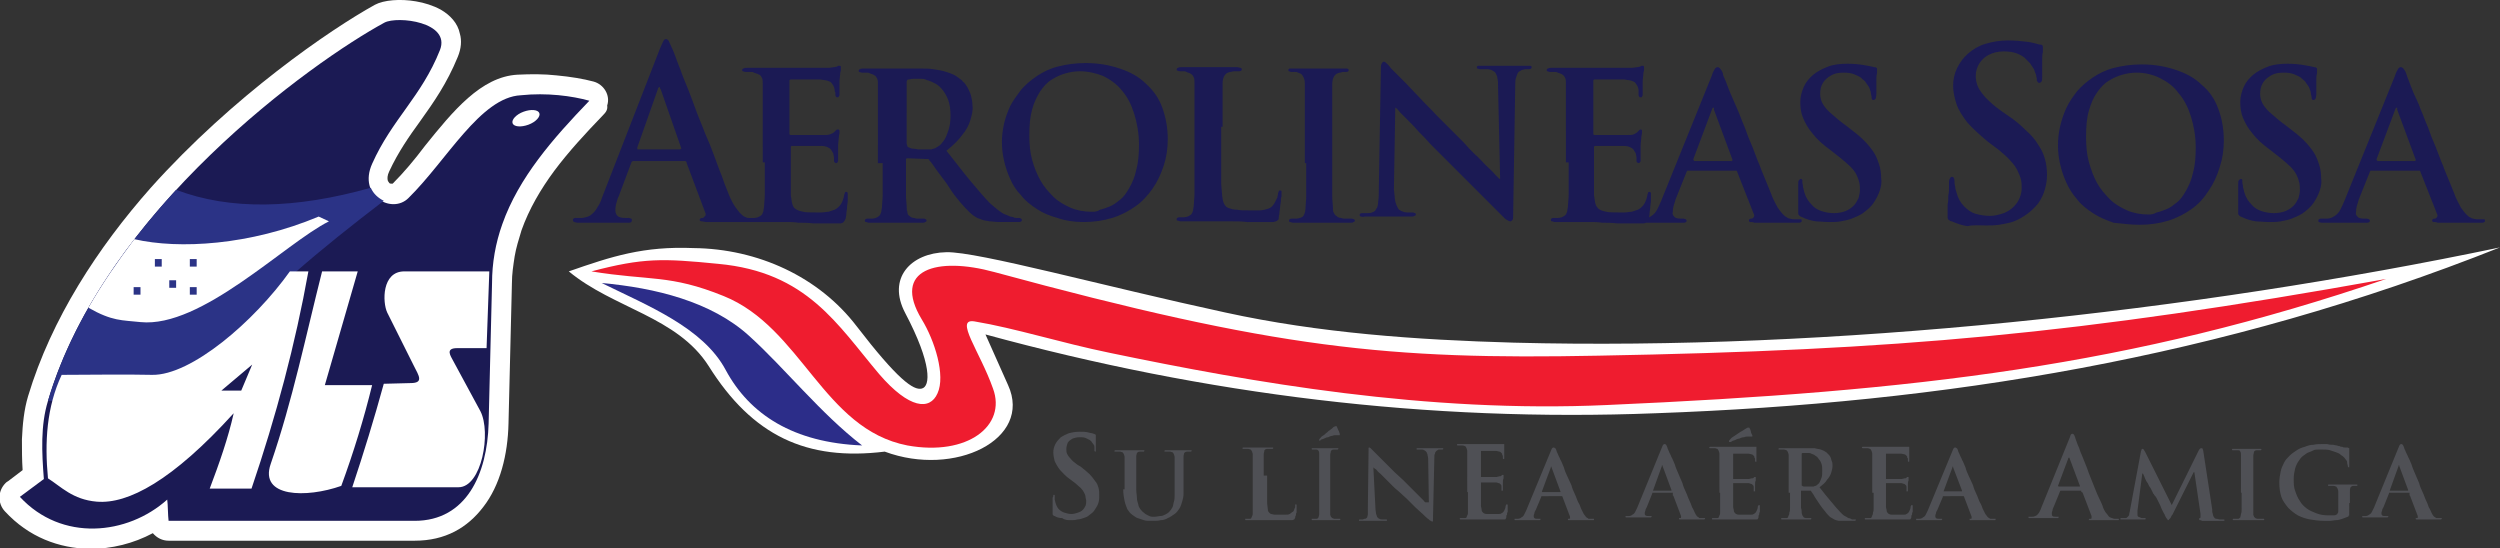 <?xml version="1.0" encoding="utf-8"?>
<!-- Generator: Adobe Illustrator 25.4.1, SVG Export Plug-In . SVG Version: 6.00 Build 0)  -->
<svg version="1.1" xmlns="http://www.w3.org/2000/svg" xmlns:xlink="http://www.w3.org/1999/xlink" x="0px" y="0px"
	 viewBox="0 0 364.8 80" style="enable-background:new 0 0 364.8 80;" xml:space="preserve">
<rect x="0" y="0" width="364.8" height="80" fill="#333333" stroke="none"/>
<style type="text/css">
	.ycac5228{fill:#FFFFFF;}
	.f55d2c61{fill-rule:evenodd;clip-rule:evenodd;fill:#1B1A54;}
	.xe6cd48f{fill-rule:evenodd;clip-rule:evenodd;fill:#2B3386;}
	.r338ad17{fill-rule:evenodd;clip-rule:evenodd;fill:#FFFFFF;}
	.g7976d3d{fill-rule:evenodd;clip-rule:evenodd;fill:#EF1C2F;}
	.pebda23c{fill-rule:evenodd;clip-rule:evenodd;fill:#2C2D89;}
	.m6aa31f2{fill:#1B1A54;}
	.o49d8c1c{fill:#4F5055;}
</style>
<g id="Layer_2">
</g>
<g id="Layer_1">
	<g>
		<path class="ycac5228" d="M88,16.8c-2.6,2.7-5,5.3-7.1,8.1c-2,2.7-3.7,5.6-4.8,8.7c-0.4,1.3-0.8,2.6-1,3.8c-0.2,1.3-0.4,2.6-0.4,3.9
			l-0.5,20.5c-0.1,4.5-1.2,9-3.7,12.2c-2.3,3-5.5,4.9-10,4.9H24.6c-0.9,0-1.7-0.4-2.3-1.1c-2.8,1.5-6,2.3-9.2,2.3
			c-4.5-0.1-8.9-1.7-12.4-5.5c-1.1-1.2-1-3,0.1-4.1c0.1-0.1,0.2-0.2,0.4-0.3l2.1-1.6c-0.1-1.5-0.1-3-0.1-4.5
			c0.1-2.2,0.3-4.3,0.9-6.3c3.4-11.3,10.2-21.7,17.9-30.4C34,14,48.2,4.3,54.7,0.7c1.3-0.7,3.7-0.9,6-0.5l0,0l0,0
			c1.2,0.2,2.5,0.6,3.6,1.2c1.4,0.8,2.5,2,2.8,3.5c0.3,1,0.2,2.2-0.3,3.4c-1.6,3.9-3.5,6.6-5.5,9.4c-1.6,2.2-3.2,4.5-4.5,7.3
			c-0.3,0.6-0.3,1.1-0.2,1.4c0.1,0.1,0.1,0.2,0.2,0.3c0.1,0.1,0.2,0.1,0.3,0.1c0.1,0,0.2,0,0.2,0c1.6-1.6,3.2-3.5,4.7-5.5
			c4.1-5.1,8.2-10.1,13.5-10.4c2-0.1,3.9-0.1,5.7,0.1c2.1,0.2,3.9,0.5,5.4,0.9c1.5,0.4,2.5,2,2,3.5C88.7,16,88.4,16.4,88,16.8
			L88,16.8z"/>
		<path class="f55d2c61" d="M86,14.7c-5.3,5.5-10.3,11.2-12.7,18c-1,2.8-1.5,5.7-1.5,8.6l-0.5,20.5c-0.2,7.3-3.2,14.2-10.8,14.2H24.6
			c-0.1-0.7-0.1-2.5-0.2-3.1C18.6,78.1,9,79.1,2.9,72.5l3.5-2.6C6.1,66,5.9,62.1,7,58.5C15.2,30.7,45.6,9,56.1,3.3
			c1.9-1,9.7-0.1,8.1,4c-2.7,6.8-7,10.1-9.9,16.6c-2.1,4.7,2.9,7.4,5.3,5c5.6-5.5,10.5-14.7,16.4-15C79.8,13.5,83.5,14,86,14.7
			L86,14.7z"/>
		<path class="xe6cd48f" d="M7,58.5c3.4-11.5,10.6-22,18.7-30.8c7.9,3,17.4,2.8,28.4-0.3c0.4,0.9,1.1,1.5,1.9,1.9c-4.7,3.6-9,7-13.2,10.7
			c-3.5,4.5-7.5,9.2-12.5,12C21.9,56.7,14.9,58.6,7,58.5L7,58.5z"/>
		<path class="r338ad17" d="M12.9,44.9c2-3.5,4.3-6.8,6.7-10c6.5,1.5,16.9,0.9,26.9-3.3l1.5,0.7C41.6,35.5,29.4,47.9,20.5,47
			C17.8,46.7,16.4,46.9,12.9,44.9L12.9,44.9z"/>
		<path class="r338ad17" d="M76.4,16.3c1.1-0.4,2.1-0.3,2.3,0.2c0.2,0.5-0.5,1.3-1.6,1.7C76,18.6,75,18.5,74.8,18
			C74.6,17.5,75.3,16.7,76.4,16.3L76.4,16.3z"/>
		<path class="xe6cd48f" d="M27.7,37.8h1v1.1h-1V37.8L27.7,37.8z M27.7,41.9h1V43h-1V41.9L27.7,41.9z M24.7,40.9h1V42h-1V40.9L24.7,40.9z
			 M22.6,37.8h1v1.1h-1V37.8L22.6,37.8z M19.5,41.9h1V43h-1V41.9L19.5,41.9z"/>
		<path class="r338ad17" d="M71,50.8l0.4-11.2H59c-3.3,0-3.2,4.5-2.5,6l3.9,7.8c0.7,1.4,1.5,2.5-0.5,2.5L56,56c-1.4,5.1-2.9,10-4.6,15.1
			h15.5c3.4,0,4.8-8,3.2-11.1l-4-7.4c-0.3-0.6-1.2-1.8,0.6-1.8H71L71,50.8z M52.2,39.6H47c-2.4,9.5-4.3,18.8-7.5,28.1
			c-1.7,4.9,5.2,5,10.3,3.2c1.8-4.9,3.3-9.8,4.5-14.7h-6.9L52.2,39.6L52.2,39.6z M9,54.7c4.3,0,8.9-0.1,13.2,0
			c5.7,0.1,14.9-7.8,20.1-15.1H45c-1.9,10.6-4.7,21.1-8.3,31.7c-2,0-4.1,0-6.1,0c1.4-3.7,2.7-7.4,3.5-11c-8.9,9.8-15.4,13.3-20,12.9
			c-3.5-0.3-5.2-2.2-7.1-3.4C6.5,64.5,6.8,59.4,9,54.7L9,54.7z M32.3,57h2.9l1.6-3.8L32.3,57L32.3,57z"/>
		<path class="r338ad17" d="M83,39.6c6.3-2.2,10.9-3.7,18.2-3.4c9.4,0.1,18.3,4.2,23.8,11.4c6,7.8,8.3,9.4,9.5,9.1
			c1.3-0.3,1.5-3.6-2.4-11c-2.7-5.1,0.8-8.8,6-8.9c4.6-0.1,23.1,5,40.7,8.8c13.7,3,27.9,4,42.1,4.4c46.2,1.2,99.1-4.5,143.9-13.9
			c-40.7,16.2-81.3,22.7-123.2,24.2c-33.3,1.3-65.6-2.7-97.8-11.5l3.3,7.4c3.6,7.9-7.8,13.5-18,9.7c-11.4,1.4-19.3-2.3-25.7-12.5
			C98.8,46.2,89.5,45,83,39.6L83,39.6z"/>
		<path class="g7976d3d" d="M86.3,39.6c7.6-2,10.4-1.9,18.5-1.1c13,1.2,17.4,8.9,23.5,16.1c4.4,5.1,7.4,5.3,8.5,2.8
			c1.2-2.6-0.4-7.7-2.3-10.8c-4.4-7.3,2.2-9.2,10.6-6.9c41.2,11.2,57.5,12.8,88.1,12.2c43.6-0.8,70-3.1,115-11.2
			C311,53.4,279.7,57.1,234.5,59.1c-26.3,1.2-51.8-3.3-72.5-7.6c-7.3-1.5-13.8-3.6-19.8-4.6c-3-0.5,0.8,4.4,2.7,9.8
			c2,5.4-3.7,9.9-12.5,8.3c-12.3-2.4-15.4-17.2-26.8-21.8C97.7,40,94.8,41,86.3,39.6L86.3,39.6z"/>
		<path class="pebda23c" d="M87.8,41.3c7.8,0.7,16,2.7,21.5,7.7c5.3,4.8,10.4,11.3,16.5,16c-10-0.4-16.4-4.5-19.9-11
			C102.6,47.8,94.5,44.6,87.8,41.3L87.8,41.3z"/>
		<path class="m6aa31f2" d="M99.9,23.5c0.1,0,0.2,0,0.2,0.1c0.1,0,0.1,0.1,0.1,0.2l2.7,7.2c0.1,0.2,0.1,0.4,0,0.5
			c-0.1,0.1-0.2,0.2-0.3,0.3c-0.2,0-0.3,0-0.4,0.1c-0.1,0-0.1,0.1-0.1,0.2c0,0.1,0.1,0.2,0.3,0.2c0.2,0,0.4,0.1,0.7,0.1
			c0.9,0,1.7,0,2.6,0c0.8,0,1.5,0,2.2,0c0.6,0,1.2,0,1.6,0c0.4,0,0.7,0,0.9,0c0.2,0,0.4-0.1,0.5-0.1c0.1-0.1,0.1-0.1,0.1-0.2
			c0-0.1,0-0.2-0.1-0.2c-0.1,0-0.2-0.1-0.3,0c-0.2,0-0.4,0-0.7,0c-0.2,0-0.5-0.1-0.7-0.1c-0.2,0-0.4-0.1-0.6-0.2
			c-0.2-0.1-0.4-0.3-0.7-0.6c-0.2-0.3-0.5-0.6-0.8-1.1c-0.3-0.5-0.6-1.1-0.9-1.9c-0.3-0.7-0.6-1.5-0.9-2.4c-0.4-0.9-0.7-1.9-1.1-2.9
			c-0.4-1.1-0.8-2.1-1.3-3.2c-0.4-1.1-0.9-2.2-1.3-3.3c-0.4-1.1-0.8-2.2-1.2-3.2c-0.4-1-0.8-1.9-1.1-2.8c-0.3-0.8-0.6-1.5-0.8-2.1
			c-0.2-0.6-0.4-1-0.5-1.2c-0.2-0.4-0.3-0.7-0.4-0.9c-0.1-0.2-0.3-0.3-0.4-0.3c-0.2,0-0.3,0.1-0.4,0.3c-0.1,0.2-0.3,0.6-0.5,1.1
			l-8.4,21.6c-0.2,0.6-0.4,1.1-0.7,1.5c-0.2,0.4-0.5,0.8-0.9,1.1c-0.3,0.3-0.8,0.4-1.3,0.5c-0.1,0-0.3,0-0.5,0c-0.2,0-0.4,0-0.5,0
			c-0.1,0-0.2,0-0.3,0.1c-0.1,0-0.1,0.1-0.1,0.2c0,0.1,0,0.2,0.2,0.3c0.1,0,0.3,0.1,0.5,0.1c0.4,0,0.9,0,1.3,0c0.4,0,0.8,0,1.2,0
			c0.4,0,0.7,0,0.9,0c0.3,0,0.4,0,0.5,0c0.4,0,0.7,0,1.1,0c0.4,0,0.8,0,1.2,0c0.4,0,0.8,0,1.2,0c0.2,0,0.3,0,0.4-0.1
			c0.1-0.1,0.1-0.1,0.1-0.3c0-0.1,0-0.2-0.1-0.2c-0.1,0-0.2-0.1-0.4-0.1h-0.5c-0.5,0-0.9-0.1-1.1-0.3c-0.2-0.2-0.3-0.5-0.3-0.8
			c0-0.2,0-0.5,0.1-0.9c0.1-0.4,0.2-0.8,0.4-1.2l1.8-4.8c0-0.1,0.1-0.2,0.1-0.2c0,0,0.1-0.1,0.2-0.1H99.9L99.9,23.5z M93.1,21.8
			c-0.1,0-0.1,0-0.1-0.1c0,0,0-0.1,0-0.2L96,13c0-0.1,0-0.1,0.1-0.2c0-0.1,0.1-0.1,0.1-0.1c0,0,0.1,0,0.1,0.1c0,0.1,0,0.1,0.1,0.2
			l3,8.6c0,0.1,0,0.1,0,0.1c0,0-0.1,0.1-0.2,0.1H93.1L93.1,21.8z M111.6,23.7c0,0.9,0,1.8,0,2.6c0,0.8,0,1.5,0,2.1
			c0,0.6-0.1,1.2-0.1,1.6c0,0.3-0.1,0.5-0.1,0.8c-0.1,0.2-0.1,0.4-0.3,0.6c-0.1,0.1-0.3,0.2-0.5,0.3c-0.1,0-0.3,0.1-0.5,0.1
			c-0.2,0-0.4,0-0.6,0c-0.2,0-0.3,0-0.4,0.1c-0.1,0-0.1,0.1-0.1,0.2c0,0.1,0,0.2,0.2,0.2c0.1,0,0.3,0.1,0.4,0.1c0.3,0,0.6,0,1,0
			c0.4,0,0.7,0,1.1,0c0.4,0,0.7,0,1,0c0.3,0,0.5,0,0.7,0c0.4,0,0.9,0,1.4,0c0.5,0,1.1,0,1.7,0.1c0.6,0,1.4,0,2.2,0.1
			c0.9,0,1.8,0,3,0c0.4,0,0.7,0,0.9,0c0.2,0,0.4-0.1,0.5-0.2c0.1-0.1,0.2-0.3,0.3-0.5c0-0.2,0.1-0.4,0.1-0.7c0-0.3,0.1-0.6,0.1-0.9
			c0-0.3,0.1-0.7,0.1-1c0-0.3,0-0.5,0-0.7c0-0.2,0-0.3,0-0.4c0-0.1-0.1-0.2-0.2-0.2c-0.1,0-0.2,0-0.2,0.1c0,0.1-0.1,0.2-0.1,0.3
			c-0.1,0.6-0.3,1.1-0.5,1.4c-0.2,0.3-0.5,0.6-0.9,0.8c-0.3,0.1-0.6,0.2-0.9,0.3c-0.3,0-0.7,0.1-1,0.1c-0.3,0-0.6,0-0.9,0
			c-0.8,0-1.4,0-1.8-0.1c-0.5-0.1-0.8-0.2-1.1-0.4c-0.3-0.2-0.4-0.4-0.5-0.8c-0.1-0.3-0.1-0.7-0.2-1.2c0-0.2,0-0.4,0-0.7
			c0-0.3,0-0.6,0-1c0-0.4,0-0.7,0-1.1c0-0.4,0-0.7,0-1c0-0.3,0-0.6,0-0.8v-2.3c0-0.1,0-0.2,0-0.2c0,0,0.1-0.1,0.1-0.1
			c0.2,0,0.4,0,0.7,0c0.3,0,0.6,0,1,0c0.4,0,0.7,0,1.1,0c0.4,0,0.7,0,1,0c0.3,0,0.5,0,0.6,0c0.4,0,0.7,0.1,0.9,0.2
			c0.2,0.1,0.4,0.2,0.5,0.4c0.1,0.2,0.2,0.3,0.3,0.5c0,0.2,0.1,0.4,0.1,0.6c0,0.2,0,0.3,0,0.5c0,0.1,0,0.1,0.1,0.2
			c0,0,0.1,0.1,0.2,0.1c0.1,0,0.2,0,0.2-0.1c0-0.1,0.1-0.1,0.1-0.2c0-0.1,0-0.2,0-0.3c0-0.1,0-0.2,0-0.3c0-0.2,0-0.3,0-0.5
			c0-0.2,0-0.4,0-0.6c0-0.2,0-0.4,0-0.5c0-0.5,0.1-0.9,0.1-1.2c0-0.3,0.1-0.5,0.1-0.7c0-0.1,0-0.3,0-0.3c0-0.1,0-0.1-0.1-0.2
			c0,0-0.1,0-0.2,0c-0.1,0-0.1,0-0.2,0.1c-0.1,0.1-0.2,0.2-0.3,0.3c-0.1,0.1-0.3,0.2-0.6,0.3c-0.2,0.1-0.5,0.1-0.9,0.1
			c-0.1,0-0.4,0-0.7,0c-0.3,0-0.7,0-1.1,0c-0.4,0-0.8,0-1.2,0c-0.4,0-0.8,0-1.1,0c-0.3,0-0.5,0-0.7,0c-0.1,0-0.1,0-0.2-0.1
			c0-0.1,0-0.1,0-0.2v-7.5c0-0.1,0-0.2,0-0.2c0,0,0.1-0.1,0.2-0.1c0.1,0,0.3,0,0.6,0c0.3,0,0.6,0,1,0c0.4,0,0.7,0,1.1,0
			c0.4,0,0.7,0,1,0c0.3,0,0.5,0,0.6,0c0.5,0.1,0.9,0.1,1.1,0.2c0.3,0.1,0.5,0.2,0.6,0.4c0.1,0.1,0.2,0.3,0.3,0.5
			c0,0.1,0.1,0.3,0.1,0.4c0,0.1,0,0.3,0.1,0.4c0,0.1,0,0.2,0,0.3c0,0.1,0,0.2,0.1,0.3c0,0.1,0.1,0.1,0.2,0.1c0.1,0,0.2,0,0.2-0.1
			c0-0.1,0.1-0.1,0.1-0.2c0-0.1,0-0.2,0-0.4c0-0.2,0-0.4,0-0.6c0-0.2,0-0.4,0-0.6c0-0.2,0-0.3,0-0.4c0-0.4,0.1-0.8,0.1-1.1
			c0-0.3,0.1-0.4,0.1-0.6c0-0.1,0-0.2,0-0.3c0-0.1,0-0.1,0-0.2c0,0-0.1-0.1-0.1-0.1c-0.1,0-0.2,0-0.2,0c-0.1,0-0.2,0-0.2,0.1
			c-0.1,0-0.3,0.1-0.5,0.1c-0.2,0-0.5,0.1-0.8,0.1c-0.1,0-0.3,0-0.7,0c-0.4,0-0.8,0-1.3,0c-0.5,0-1.1,0-1.6,0s-1.1,0-1.7,0
			c-0.5,0-1,0-1.4,0c-0.4,0-0.7,0-0.9,0c-0.2,0-0.5,0-0.8,0c-0.3,0-0.7,0-1.1,0c-0.4,0-0.8,0-1.2,0c-0.4,0-0.8,0-1.2,0
			c-0.2,0-0.4,0-0.5,0.1c-0.1,0-0.2,0.1-0.2,0.2c0,0.1,0,0.2,0.1,0.2c0.1,0,0.2,0.1,0.4,0.1c0.2,0,0.4,0,0.7,0c0.2,0,0.4,0,0.5,0.1
			c0.3,0.1,0.6,0.2,0.8,0.3c0.2,0.1,0.3,0.3,0.4,0.5c0.1,0.2,0.1,0.5,0.1,0.8c0,0.2,0,0.4,0,0.6c0,0.2,0,0.5,0,0.7
			c0,0.3,0,0.6,0,1.1c0,0.4,0,1,0,1.6c0,0.6,0,1.4,0,2.3V23.7L111.6,23.7z M128.8,23.8c0,0.9,0,1.8,0,2.6c0,0.8,0,1.5,0,2.1
			c0,0.6-0.1,1.2-0.1,1.6c0,0.3-0.1,0.5-0.1,0.8c-0.1,0.2-0.1,0.4-0.3,0.6c-0.1,0.1-0.3,0.2-0.5,0.3c-0.1,0-0.3,0.1-0.5,0.1
			c-0.2,0-0.4,0-0.6,0c-0.2,0-0.3,0-0.4,0.1c-0.1,0-0.1,0.1-0.1,0.2c0,0.1,0,0.2,0.2,0.2c0.1,0,0.2,0.1,0.4,0.1c0.3,0,0.6,0,1,0
			c0.4,0,0.7,0,1,0c0.3,0,0.7,0,0.9,0c0.3,0,0.5,0,0.6,0c0.1,0,0.3,0,0.6,0c0.3,0,0.7,0,1.1,0c0.4,0,0.9,0,1.3,0c0.5,0,0.9,0,1.3,0
			c0.2,0,0.3,0,0.4-0.1c0.1,0,0.2-0.1,0.2-0.2c0-0.1,0-0.1-0.1-0.2c-0.1,0-0.1-0.1-0.3-0.1c-0.1,0-0.3,0-0.4,0c-0.2,0-0.3,0-0.5,0
			c-0.2,0-0.3,0-0.5-0.1c-0.3,0-0.5-0.1-0.7-0.3c-0.2-0.1-0.3-0.3-0.3-0.6c-0.1-0.2-0.1-0.5-0.1-0.8c0-0.4-0.1-0.9-0.1-1.6
			c0-0.6,0-1.4,0-2.2c0-0.8,0-1.7,0-2.6v-0.4c0-0.1,0-0.1,0.1-0.2c0,0,0.1,0,0.2,0l2.6,0.1c0.1,0,0.2,0,0.3,0c0.1,0,0.2,0.1,0.2,0.2
			c0.1,0.1,0.3,0.3,0.5,0.6c0.2,0.3,0.4,0.6,0.7,1c0.3,0.4,0.6,0.8,0.9,1.2c0.3,0.4,0.6,0.8,0.9,1.3c0.5,0.8,1,1.4,1.5,2
			c0.5,0.6,0.9,1,1.3,1.4c0.4,0.4,0.8,0.7,1.2,0.9c0.3,0.1,0.5,0.2,0.8,0.3c0.3,0.1,0.6,0.1,1,0.2c0.4,0,0.8,0.1,1.4,0.1h2.8
			c0.2,0,0.3,0,0.4-0.1c0.1,0,0.1-0.1,0.1-0.2c0-0.1,0-0.1-0.1-0.2c-0.1,0-0.1-0.1-0.3-0.1s-0.2,0-0.4,0c-0.1,0-0.3,0-0.4-0.1
			c-0.1,0-0.3-0.1-0.5-0.1c-0.2-0.1-0.4-0.2-0.7-0.3c-0.3-0.1-0.6-0.3-1-0.6c-0.4-0.3-0.7-0.6-1.2-1c-0.9-0.9-1.8-2-2.9-3.3
			c-1.1-1.3-2.2-2.8-3.5-4.4c1-0.8,1.8-1.6,2.3-2.3c0.6-0.7,1-1.5,1.2-2.2c0.2-0.7,0.4-1.4,0.3-2.1c0-0.5-0.1-1-0.2-1.4
			c-0.1-0.4-0.3-0.8-0.5-1.2c-0.2-0.3-0.4-0.7-0.7-0.9c-0.2-0.3-0.5-0.4-0.7-0.6c-0.5-0.4-1.1-0.6-1.7-0.8c-0.6-0.2-1.2-0.3-1.9-0.4
			c-0.6-0.1-1.3-0.1-1.9-0.1c-0.2,0-0.5,0-0.9,0c-0.4,0-0.7,0-1.2,0c-0.4,0-0.8,0-1.2,0c-0.4,0-0.7,0-0.9,0c-0.2,0-0.4,0-0.7,0
			c-0.3,0-0.6,0-1,0c-0.4,0-0.8,0-1.2,0c-0.4,0-0.8,0-1.2,0c-0.2,0-0.4,0-0.5,0.1c-0.1,0-0.2,0.1-0.2,0.2c0,0.1,0,0.2,0.1,0.2
			c0.1,0,0.2,0.1,0.4,0.1c0.2,0,0.4,0,0.6,0c0.2,0,0.4,0,0.5,0.1c0.3,0.1,0.6,0.2,0.7,0.3c0.2,0.1,0.3,0.3,0.4,0.5
			c0.1,0.2,0.1,0.5,0.1,0.8c0,0.2,0,0.4,0,0.6c0,0.2,0,0.5,0,0.7c0,0.3,0,0.6,0,1.1c0,0.4,0,1,0,1.6c0,0.6,0,1.4,0,2.3V23.8
			L128.8,23.8z M132.3,12c0-0.1,0-0.2,0.1-0.3c0-0.1,0.1-0.1,0.2-0.1c0.1,0,0.4-0.1,0.6-0.1c0.3,0,0.6,0,1,0c0.4,0,0.7,0,1.1,0.2
			c0.4,0.1,0.8,0.3,1.2,0.5c0.4,0.2,0.8,0.6,1.1,1c0.3,0.4,0.6,0.9,0.8,1.5c0.2,0.6,0.3,1.3,0.3,2.2c0,0.8-0.1,1.5-0.3,2.1
			c-0.2,0.6-0.4,1.1-0.6,1.4c-0.3,0.4-0.5,0.7-0.8,0.9c-0.2,0.1-0.3,0.2-0.5,0.3c-0.2,0.1-0.4,0.1-0.6,0.2c-0.2,0-0.6,0-1,0
			c-0.2,0-0.5,0-0.8,0c-0.3,0-0.5-0.1-0.8-0.1c-0.3,0-0.5-0.1-0.7-0.2c-0.1,0-0.2-0.1-0.2-0.2c0-0.1-0.1-0.2-0.1-0.4V12L132.3,12z
			 M158.1,32.4c1.5,0,2.9-0.2,4.2-0.6c1.3-0.4,2.4-1,3.4-1.7c1-0.7,1.8-1.6,2.5-2.6c0.7-1,1.2-2.1,1.6-3.3c0.4-1.2,0.6-2.5,0.6-3.9
			c0-1.7-0.3-3.2-0.8-4.6c-0.5-1.4-1.3-2.5-2.4-3.5c-1-1-2.3-1.7-3.8-2.2c-1.5-0.5-3.1-0.8-5-0.8c-1.5,0-2.8,0.2-4,0.5
			c-1.2,0.3-2.2,0.8-3.1,1.4c-0.9,0.6-1.7,1.3-2.3,2c-0.6,0.8-1.2,1.6-1.6,2.4c-0.4,0.9-0.7,1.7-0.9,2.6c-0.2,0.9-0.3,1.8-0.3,2.6
			c0,0.9,0.1,1.8,0.3,2.7c0.2,0.9,0.5,1.8,0.9,2.7c0.4,0.9,0.9,1.7,1.6,2.4c0.6,0.8,1.4,1.4,2.3,2c0.9,0.6,1.9,1,3,1.3
			C155.4,32.2,156.7,32.4,158.1,32.4L158.1,32.4z M159.3,30.9c-1.1,0-2.2-0.2-3.1-0.6c-0.9-0.4-1.8-0.9-2.5-1.6
			c-0.7-0.7-1.4-1.5-1.9-2.4c-0.5-0.9-0.9-1.9-1.2-3c-0.3-1.1-0.4-2.3-0.4-3.5c0-1.5,0.1-2.7,0.4-3.8c0.3-1.1,0.7-1.9,1.2-2.7
			c0.5-0.7,1-1.3,1.7-1.7c0.6-0.4,1.3-0.7,2-0.9c0.7-0.2,1.4-0.3,2.1-0.3c1.2,0,2.4,0.3,3.4,0.7c1,0.5,2,1.2,2.7,2.1
			c0.8,0.9,1.4,2.1,1.8,3.4c0.4,1.3,0.7,2.8,0.7,4.5c0,1.4-0.1,2.6-0.4,3.7c-0.2,1-0.6,1.9-1,2.6c-0.4,0.7-0.8,1.3-1.3,1.7
			c-0.5,0.4-1,0.8-1.5,1c-0.5,0.2-1,0.4-1.5,0.5C160.1,30.9,159.7,30.9,159.3,30.9L159.3,30.9z M178.4,18.5c0-0.9,0-1.7,0-2.3
			c0-0.6,0-1.2,0-1.6c0-0.4,0-0.8,0-1.1c0-0.3,0-0.5,0-0.7c0-0.2,0-0.4,0-0.6c0-0.5,0.1-0.9,0.3-1.2c0.2-0.3,0.4-0.4,0.8-0.5
			c0.2,0,0.4-0.1,0.6-0.1c0.2,0,0.4,0,0.6,0c0.2,0,0.3,0,0.4-0.1c0.1,0,0.1-0.1,0.1-0.2c0-0.1-0.1-0.2-0.2-0.2
			c-0.1,0-0.3-0.1-0.5-0.1c-0.3,0-0.6,0-1,0c-0.4,0-0.8,0-1.2,0c-0.4,0-0.7,0-1.1,0c-0.3,0-0.6,0-0.8,0c-0.2,0-0.5,0-0.8,0
			c-0.3,0-0.7,0-1,0c-0.4,0-0.8,0-1.1,0c-0.4,0-0.8,0-1.1,0c-0.2,0-0.4,0-0.5,0.1c-0.1,0-0.2,0.1-0.2,0.2c0,0.1,0,0.2,0.1,0.2
			c0.1,0,0.2,0.1,0.4,0.1c0.2,0,0.4,0,0.5,0c0.2,0,0.3,0,0.4,0.1c0.3,0.1,0.6,0.2,0.7,0.3c0.2,0.1,0.3,0.3,0.4,0.5
			c0.1,0.2,0.1,0.5,0.1,0.8c0,0.2,0,0.4,0,0.6c0,0.2,0,0.5,0,0.7c0,0.3,0,0.6,0,1.1c0,0.4,0,1,0,1.6c0,0.6,0,1.4,0,2.3v5.2
			c0,0.9,0,1.8,0,2.6c0,0.8,0,1.5,0,2.1c0,0.6-0.1,1.2-0.1,1.6c0,0.3-0.1,0.5-0.1,0.8c-0.1,0.2-0.1,0.4-0.3,0.6
			c-0.1,0.1-0.3,0.2-0.5,0.3c-0.1,0-0.3,0.1-0.5,0.1c-0.2,0-0.4,0-0.6,0c-0.2,0-0.3,0-0.4,0.1c-0.1,0-0.1,0.1-0.1,0.2
			c0,0.1,0,0.2,0.2,0.2c0.1,0,0.2,0.1,0.4,0.1c0.3,0,0.6,0,1,0c0.4,0,0.7,0,1.1,0c0.4,0,0.7,0,1,0c0.3,0,0.5,0,0.7,0
			c0.4,0,0.8,0,1.2,0c0.4,0,0.8,0,1.2,0c0.4,0,0.8,0,1.3,0c0.7,0,1.4,0,2.2,0.1c0.8,0,1.7,0,2.8,0c0.4,0,0.7,0,0.9,0
			c0.2,0,0.4-0.1,0.5-0.1c0.1-0.1,0.2-0.1,0.3-0.2c0.1-0.1,0.1-0.2,0.1-0.4c0-0.2,0.1-0.4,0.1-0.7c0-0.3,0.1-0.5,0.1-0.8
			c0-0.3,0.1-0.6,0.1-0.8c0-0.3,0-0.5,0.1-0.7c0-0.2,0-0.3,0-0.4c0-0.2,0-0.3,0-0.4c0-0.1-0.1-0.1-0.2-0.1c-0.1,0-0.2,0-0.2,0.1
			c0,0.1-0.1,0.2-0.1,0.3c0,0.2-0.1,0.4-0.1,0.6c-0.1,0.2-0.2,0.4-0.3,0.6c-0.1,0.2-0.2,0.4-0.3,0.5c-0.2,0.3-0.5,0.5-0.9,0.6
			c-0.3,0.1-0.7,0.2-1.2,0.2c-0.4,0-0.9,0-1.4,0c-0.8,0-1.4,0-1.8-0.1c-0.5,0-0.8-0.1-1.1-0.2c-0.3-0.1-0.5-0.2-0.6-0.4
			c-0.2-0.2-0.3-0.5-0.4-1c-0.1-0.5-0.1-1.2-0.2-2.1c0-0.9,0-2,0-3.2V18.5L178.4,18.5z M190.6,23.8c0,1,0,1.8,0,2.7
			c0,0.8,0,1.5,0,2.2c0,0.6-0.1,1.2-0.1,1.6c0,0.4-0.1,0.8-0.2,1c-0.1,0.3-0.3,0.4-0.6,0.5c-0.1,0-0.3,0.1-0.5,0.1
			c-0.2,0-0.4,0-0.6,0c-0.2,0-0.3,0-0.4,0.1c-0.1,0-0.1,0.1-0.1,0.2c0,0.1,0,0.2,0.2,0.2c0.1,0,0.2,0.1,0.4,0.1c0.3,0,0.6,0,1,0
			c0.4,0,0.7,0,1.1,0c0.4,0,0.7,0,1,0c0.3,0,0.5,0,0.7,0c0.3,0,0.6,0,1.1,0c0.5,0,1,0,1.6,0c0.6,0,1.2,0,1.9,0c0.2,0,0.3,0,0.4-0.1
			c0.1,0,0.2-0.1,0.2-0.2c0-0.1,0-0.1-0.1-0.2c-0.1,0-0.2-0.1-0.4-0.1c-0.2,0-0.3,0-0.5,0c-0.2,0-0.4,0-0.5,0c-0.2,0-0.3,0-0.5-0.1
			c-0.3,0-0.5-0.1-0.7-0.3c-0.2-0.1-0.3-0.3-0.4-0.5c-0.1-0.2-0.1-0.4-0.1-0.7c0-0.4-0.1-1-0.1-1.6c0-0.6,0-1.4,0-2.2
			c0-0.8,0-1.7,0-2.7v-5.2c0-0.9,0-1.7,0-2.3c0-0.6,0-1.2,0-1.6c0-0.4,0-0.8,0-1.1c0-0.3,0-0.5,0-0.7c0-0.2,0-0.4,0-0.6
			c0-0.5,0.1-0.9,0.3-1.2c0.2-0.3,0.4-0.4,0.8-0.5c0.2,0,0.3-0.1,0.5-0.1c0.1,0,0.3,0,0.4,0c0.1,0,0.3,0,0.3-0.1
			c0.1,0,0.1-0.1,0.1-0.2c0-0.1-0.1-0.1-0.2-0.2c-0.1,0-0.3,0-0.5,0c-0.3,0-0.6,0-0.9,0c-0.3,0-0.7,0-1,0c-0.3,0-0.7,0-0.9,0
			c-0.3,0-0.5,0-0.7,0c-0.2,0-0.5,0-0.8,0c-0.3,0-0.7,0-1,0c-0.4,0-0.7,0-1.1,0c-0.4,0-0.7,0-1,0c-0.2,0-0.4,0-0.5,0
			c-0.1,0-0.2,0.1-0.2,0.2c0,0.1,0,0.2,0.1,0.2c0.1,0,0.2,0.1,0.3,0.1c0.2,0,0.4,0,0.5,0c0.2,0,0.4,0,0.5,0.1
			c0.3,0.1,0.6,0.2,0.7,0.5c0.2,0.3,0.3,0.6,0.3,1.1c0,0.2,0,0.4,0,0.6c0,0.2,0,0.5,0,0.7c0,0.3,0,0.6,0,1.1c0,0.4,0,1,0,1.6
			c0,0.6,0,1.4,0,2.3V23.8L190.6,23.8z M203.6,15.7L203.6,15.7c0.2,0.1,0.4,0.3,0.7,0.7c0.3,0.3,0.7,0.7,1.2,1.2
			c0.5,0.5,1,1,1.5,1.6c0.6,0.6,1.2,1.2,1.8,1.9c0.6,0.6,1.3,1.3,1.9,1.9c0.8,0.8,1.6,1.6,2.4,2.4c0.8,0.8,1.6,1.6,2.4,2.4
			c0.8,0.8,1.5,1.5,2.2,2.2c0.7,0.7,1.2,1.2,1.7,1.7c0.2,0.2,0.3,0.3,0.5,0.4c0.2,0.1,0.3,0.2,0.5,0.2c0.1,0,0.2-0.1,0.3-0.2
			c0.1-0.1,0.1-0.4,0.1-0.7l0.3-18.7c0-0.5,0-1,0.1-1.3c0.1-0.3,0.2-0.6,0.3-0.8c0.2-0.2,0.4-0.3,0.6-0.4c0.2,0,0.3-0.1,0.5-0.1
			c0.1,0,0.3,0,0.4,0c0.4,0,0.5-0.1,0.5-0.3c0-0.1-0.1-0.2-0.2-0.2c-0.1,0-0.3,0-0.5,0c-0.5,0-0.9,0-1.3,0c-0.4,0-0.7,0-1,0
			c-0.3,0-0.5,0-0.6,0c-0.2,0-0.5,0-0.9,0c-0.4,0-0.8,0-1.2,0c-0.5,0-1,0-1.5,0c-0.2,0-0.4,0-0.6,0c-0.1,0-0.2,0.1-0.2,0.2
			c0,0.1,0,0.2,0.1,0.2c0.1,0,0.2,0.1,0.4,0.1c0.1,0,0.3,0,0.5,0c0.2,0,0.4,0,0.6,0c0.2,0,0.4,0.1,0.5,0.1c0.2,0.1,0.4,0.2,0.6,0.4
			c0.1,0.2,0.3,0.5,0.3,0.8c0.1,0.4,0.1,0.8,0.1,1.4l0.3,13.3h-0.1c-0.1-0.1-0.3-0.3-0.7-0.7c-0.3-0.4-0.8-0.8-1.3-1.3
			c-0.5-0.5-1-1.1-1.6-1.6c-0.6-0.6-1.1-1.1-1.6-1.7c-0.5-0.5-1-1-1.4-1.4c-0.9-0.9-1.7-1.7-2.6-2.6c-0.8-0.9-1.7-1.7-2.4-2.5
			c-0.8-0.8-1.4-1.5-2-2.1c-0.6-0.6-1.1-1.1-1.5-1.5c-0.4-0.4-0.6-0.6-0.7-0.7c-0.2-0.3-0.4-0.5-0.6-0.7c-0.2-0.2-0.3-0.3-0.5-0.3
			c-0.1,0-0.2,0.1-0.3,0.3c-0.1,0.2-0.1,0.4-0.1,0.7l-0.3,17.4c0,0.9,0,1.5-0.1,2c0,0.5-0.1,0.9-0.3,1.1c-0.1,0.3-0.3,0.4-0.6,0.5
			c-0.2,0.1-0.4,0.1-0.7,0.1c-0.2,0-0.5,0-0.7,0c-0.1,0-0.3,0-0.3,0.1c-0.1,0-0.1,0.1-0.1,0.2c0,0.1,0.1,0.2,0.2,0.2
			c0.1,0,0.3,0.1,0.5,0c0.5,0,1,0,1.5,0c0.4,0,0.8,0,1.1,0c0.3,0,0.5,0,0.6,0c0.3,0,0.7,0,1.3,0c0.6,0,1.4,0,2.3,0
			c0.2,0,0.4,0,0.5-0.1c0.1,0,0.2-0.1,0.2-0.2c0-0.1,0-0.1-0.1-0.2c-0.1,0-0.2-0.1-0.4-0.1c-0.2,0-0.5,0-0.8,0
			c-0.3,0-0.5-0.1-0.8-0.2c-0.2-0.1-0.4-0.2-0.5-0.4c-0.1-0.2-0.3-0.6-0.4-1c-0.1-0.5-0.1-1.1-0.2-1.8L203.6,15.7L203.6,15.7z
			 M228.9,23.7c0,0.9,0,1.8,0,2.6c0,0.8,0,1.5,0,2.1c0,0.6-0.1,1.2-0.1,1.6c0,0.3-0.1,0.5-0.1,0.8c-0.1,0.2-0.1,0.4-0.3,0.6
			c-0.1,0.1-0.3,0.2-0.5,0.3c-0.1,0-0.3,0.1-0.5,0.1c-0.2,0-0.4,0-0.6,0c-0.2,0-0.3,0-0.4,0.1c-0.1,0-0.1,0.1-0.1,0.2
			c0,0.1,0,0.2,0.2,0.2c0.1,0,0.2,0.1,0.4,0.1c0.3,0,0.6,0,1,0c0.4,0,0.7,0,1.1,0c0.4,0,0.7,0,1,0c0.3,0,0.5,0,0.7,0
			c0.4,0,0.9,0,1.4,0c0.5,0,1.1,0,1.7,0.1c0.6,0,1.4,0,2.2,0.1c0.8,0,1.8,0,2.9,0c0.4,0,0.7,0,0.9,0c0.2,0,0.4-0.1,0.5-0.2
			c0.1-0.1,0.2-0.3,0.3-0.5c0-0.2,0.1-0.4,0.1-0.7c0-0.3,0.1-0.6,0.1-0.9c0-0.3,0.1-0.7,0.1-1c0-0.3,0-0.5,0-0.7c0-0.2,0-0.3,0-0.4
			c0-0.1-0.1-0.2-0.2-0.2c-0.1,0-0.2,0-0.2,0.1c0,0.1-0.1,0.2-0.1,0.3c-0.1,0.6-0.3,1.1-0.5,1.4c-0.2,0.3-0.5,0.6-0.9,0.8
			c-0.3,0.1-0.6,0.2-0.9,0.3c-0.3,0-0.7,0.1-1,0.1c-0.3,0-0.6,0-0.9,0c-0.7,0-1.4,0-1.8-0.1c-0.5-0.1-0.8-0.2-1.1-0.4
			c-0.2-0.2-0.4-0.4-0.5-0.8c-0.1-0.3-0.1-0.7-0.2-1.2c0-0.2,0-0.4,0-0.7c0-0.3,0-0.6,0-1c0-0.4,0-0.7,0-1.1c0-0.4,0-0.7,0-1
			c0-0.3,0-0.6,0-0.8v-2.3c0-0.1,0-0.2,0-0.2c0,0,0.1-0.1,0.1-0.1c0.1,0,0.4,0,0.7,0c0.3,0,0.6,0,1,0c0.4,0,0.7,0,1.1,0
			c0.3,0,0.7,0,0.9,0c0.3,0,0.5,0,0.6,0c0.4,0,0.7,0.1,0.9,0.2c0.2,0.1,0.4,0.2,0.5,0.4c0.1,0.2,0.2,0.3,0.3,0.5
			c0,0.2,0.1,0.4,0.1,0.6c0,0.2,0,0.3,0,0.5c0,0.1,0,0.1,0.1,0.2c0,0,0.1,0.1,0.2,0.1c0.1,0,0.1,0,0.2-0.1c0-0.1,0.1-0.1,0.1-0.2
			c0-0.1,0-0.2,0-0.3c0-0.1,0-0.2,0-0.3c0-0.2,0-0.3,0-0.5c0-0.2,0-0.4,0-0.6c0-0.2,0-0.4,0-0.5c0-0.5,0.1-0.9,0.1-1.2
			c0-0.3,0.1-0.5,0.1-0.7c0-0.1,0-0.3,0-0.3c0-0.1,0-0.1-0.1-0.2c0,0-0.1,0-0.1,0c-0.1,0-0.1,0-0.2,0.1c-0.1,0.1-0.2,0.2-0.3,0.3
			c-0.1,0.1-0.3,0.2-0.5,0.3c-0.2,0.1-0.5,0.1-0.9,0.1c-0.1,0-0.4,0-0.7,0c-0.3,0-0.7,0-1.1,0c-0.4,0-0.8,0-1.2,0
			c-0.4,0-0.8,0-1.1,0c-0.3,0-0.5,0-0.7,0c-0.1,0-0.1,0-0.2-0.1c0-0.1,0-0.1,0-0.2v-7.5c0-0.1,0-0.2,0-0.2c0,0,0.1-0.1,0.2-0.1
			c0.1,0,0.3,0,0.6,0c0.3,0,0.6,0,1,0c0.4,0,0.7,0,1.1,0c0.4,0,0.7,0,1,0c0.3,0,0.5,0,0.6,0c0.5,0.1,0.9,0.1,1.1,0.2
			c0.3,0.1,0.5,0.2,0.6,0.4c0.1,0.1,0.2,0.3,0.3,0.5c0,0.1,0.1,0.3,0.1,0.4c0,0.1,0,0.3,0,0.4c0,0.1,0,0.2,0,0.3
			c0,0.1,0,0.2,0.1,0.3c0,0.1,0.1,0.1,0.2,0.1c0.1,0,0.2,0,0.2-0.1c0-0.1,0.1-0.1,0.1-0.2c0-0.1,0-0.2,0-0.4c0-0.2,0-0.4,0-0.6
			c0-0.2,0-0.4,0-0.6c0-0.2,0-0.3,0-0.4c0-0.4,0.1-0.8,0.1-1.1c0-0.3,0.1-0.4,0.1-0.6c0-0.1,0-0.2,0-0.3c0-0.1,0-0.1,0-0.2
			c0,0-0.1-0.1-0.1-0.1c-0.1,0-0.2,0-0.2,0c-0.1,0-0.2,0-0.2,0.1c-0.1,0-0.3,0.1-0.5,0.1c-0.2,0-0.5,0.1-0.8,0.1c-0.1,0-0.3,0-0.7,0
			c-0.3,0-0.8,0-1.3,0c-0.5,0-1,0-1.6,0c-0.6,0-1.1,0-1.6,0s-1,0-1.4,0c-0.4,0-0.7,0-0.8,0c-0.2,0-0.5,0-0.8,0c-0.3,0-0.7,0-1.1,0
			c-0.4,0-0.8,0-1.2,0c-0.4,0-0.8,0-1.2,0c-0.2,0-0.4,0-0.5,0.1c-0.1,0-0.2,0.1-0.2,0.2c0,0.1,0,0.2,0.1,0.2c0.1,0,0.2,0.1,0.4,0.1
			c0.2,0,0.4,0,0.6,0c0.2,0,0.4,0,0.5,0.1c0.3,0.1,0.6,0.2,0.7,0.3c0.2,0.1,0.3,0.3,0.4,0.5c0.1,0.2,0.1,0.5,0.1,0.8
			c0,0.2,0,0.4,0,0.6c0,0.2,0,0.5,0,0.7c0,0.3,0,0.6,0,1.1c0,0.4,0,1,0,1.6c0,0.6,0,1.4,0,2.3V23.7L228.9,23.7z M253.2,24.9
			c0.1,0,0.1,0,0.2,0c0,0,0.1,0.1,0.1,0.2l2.4,6.1c0.1,0.2,0.1,0.3,0,0.5c-0.1,0.1-0.2,0.2-0.3,0.2c-0.1,0-0.3,0-0.3,0.1
			c-0.1,0-0.1,0.1-0.1,0.2c0,0.1,0.1,0.2,0.2,0.2c0.2,0,0.4,0,0.6,0.1c0.8,0,1.5,0,2.3,0c0.7,0,1.4,0,1.9,0c0.6,0,1,0,1.4,0
			c0.4,0,0.6,0,0.8,0c0.2,0,0.3,0,0.4-0.1c0.1,0,0.1-0.1,0.1-0.2c0-0.1,0-0.2-0.1-0.2c-0.1,0-0.2,0-0.3,0c-0.2,0-0.4,0-0.6,0
			c-0.2,0-0.4,0-0.7-0.1c-0.2,0-0.3-0.1-0.5-0.2c-0.2-0.1-0.4-0.3-0.6-0.5c-0.2-0.2-0.4-0.5-0.7-0.9c-0.2-0.4-0.5-0.9-0.8-1.6
			c-0.2-0.6-0.5-1.2-0.8-2c-0.3-0.8-0.7-1.6-1-2.5c-0.4-0.9-0.7-1.8-1.1-2.8c-0.4-0.9-0.8-1.9-1.1-2.8c-0.4-0.9-0.7-1.8-1.1-2.7
			c-0.4-0.9-0.7-1.6-1-2.3c-0.3-0.7-0.5-1.3-0.7-1.8c-0.2-0.5-0.4-0.8-0.4-1.1c-0.1-0.3-0.3-0.6-0.4-0.7c-0.1-0.1-0.2-0.2-0.4-0.2
			c-0.1,0-0.3,0.1-0.4,0.3c-0.1,0.2-0.3,0.5-0.4,0.9l-7.4,18.3c-0.2,0.5-0.4,0.9-0.6,1.3c-0.2,0.4-0.5,0.7-0.8,0.9
			c-0.3,0.2-0.7,0.4-1.1,0.4c-0.1,0-0.3,0-0.4,0c-0.2,0-0.3,0-0.5,0c-0.1,0-0.2,0-0.3,0.1c-0.1,0-0.1,0.1-0.1,0.2
			c0,0.1,0,0.2,0.1,0.2c0.1,0,0.2,0.1,0.4,0.1c0.4,0,0.8,0,1.1,0c0.4,0,0.7,0,1,0c0.3,0,0.6,0,0.8,0c0.2,0,0.4,0,0.5,0
			c0.3,0,0.6,0,1,0c0.4,0,0.7,0,1.1,0c0.4,0,0.7,0,1,0c0.2,0,0.3,0,0.4-0.1c0.1,0,0.1-0.1,0.1-0.2c0-0.1,0-0.1-0.1-0.2
			c-0.1,0-0.2-0.1-0.4-0.1h-0.4c-0.4,0-0.8-0.1-0.9-0.3c-0.2-0.2-0.3-0.4-0.2-0.7c0-0.2,0-0.4,0.1-0.8c0.1-0.3,0.2-0.7,0.3-1l1.6-4
			c0-0.1,0.1-0.1,0.1-0.2c0,0,0.1,0,0.2,0H253.2L253.2,24.9z M247.2,23.4c-0.1,0-0.1,0-0.1-0.1c0,0,0-0.1,0-0.1l2.7-7.2
			c0-0.1,0-0.1,0.1-0.2c0-0.1,0.1-0.1,0.1-0.1c0,0,0.1,0,0.1,0.1c0,0.1,0,0.1,0,0.2l2.7,7.3c0,0,0,0.1,0,0.1c0,0-0.1,0.1-0.1,0.1
			H247.2L247.2,23.4z M267,32.4c0.5,0,1.1,0,1.6-0.1c0.5-0.1,1.1-0.2,1.6-0.4c0.5-0.2,1-0.4,1.5-0.7c0.7-0.5,1.3-1,1.7-1.6
			c0.4-0.6,0.7-1.2,0.9-1.8c0.2-0.6,0.3-1.2,0.2-1.8c0-0.7-0.1-1.4-0.3-2c-0.2-0.6-0.4-1.2-0.8-1.8c-0.4-0.6-0.9-1.2-1.5-1.8
			c-0.6-0.6-1.4-1.2-2.3-1.9l-0.8-0.6c-0.8-0.6-1.4-1.2-1.9-1.6c-0.5-0.5-0.8-0.9-1-1.3c-0.2-0.4-0.3-0.9-0.3-1.3
			c0-0.6,0.1-1.1,0.4-1.6c0.3-0.5,0.7-0.8,1.2-1.1c0.5-0.3,1.1-0.4,1.9-0.4c0.6,0,1.2,0.1,1.6,0.3c0.4,0.2,0.8,0.3,1,0.6
			c0.3,0.2,0.5,0.4,0.6,0.6c0.2,0.3,0.4,0.5,0.5,0.8c0.1,0.3,0.2,0.5,0.2,0.7c0,0.2,0.1,0.4,0.1,0.5c0,0.2,0,0.3,0.1,0.4
			c0,0.1,0.1,0.1,0.2,0.1c0.1,0,0.2-0.1,0.3-0.2c0-0.1,0.1-0.4,0.1-0.7c0-0.8,0-1.4,0-1.9c0-0.5,0-0.8,0.1-1.1c0-0.3,0-0.5,0-0.6
			c0-0.1,0-0.2-0.1-0.2c-0.1-0.1-0.2-0.1-0.3-0.1c-0.4-0.1-0.9-0.2-1.5-0.3c-0.6-0.1-1.4-0.2-2.4-0.2c-1,0-2,0.1-2.8,0.4
			c-0.8,0.3-1.6,0.7-2.2,1.2c-0.6,0.5-1.1,1.1-1.4,1.8c-0.3,0.7-0.5,1.4-0.5,2.2c0,0.8,0.1,1.6,0.4,2.3c0.3,0.7,0.7,1.5,1.4,2.3
			c0.6,0.8,1.5,1.6,2.6,2.4l1.4,1.1c0.6,0.5,1.1,0.9,1.5,1.3c0.4,0.4,0.7,0.8,0.9,1.2c0.2,0.4,0.3,0.7,0.4,1.1
			c0.1,0.4,0.1,0.7,0.1,1.1c0,0.4-0.1,0.8-0.2,1.2c-0.2,0.4-0.4,0.8-0.7,1.1c-0.3,0.3-0.7,0.6-1.2,0.8c-0.5,0.2-1.1,0.3-1.7,0.3
			c-0.6,0-1.2-0.1-1.8-0.3c-0.6-0.2-1.1-0.5-1.5-1c-0.4-0.4-0.8-1-1-1.7c-0.1-0.3-0.1-0.5-0.2-0.8c0-0.3-0.1-0.5-0.1-0.7
			c0-0.1,0-0.2,0-0.3c0-0.1-0.1-0.2-0.2-0.2c-0.1,0-0.2,0.1-0.3,0.2c-0.1,0.1-0.1,0.3-0.1,0.6c0,0.1,0,0.3,0,0.6c0,0.3,0,0.6,0,0.9
			c0,0.4,0,0.7,0,1.1c0,0.4,0,0.8,0,1.2c0,0.2,0,0.4,0,0.5s0.1,0.2,0.2,0.3c0.1,0.1,0.2,0.1,0.4,0.2c0.6,0.3,1.3,0.5,2,0.6
			C265.4,32.3,266.2,32.4,267,32.4L267,32.4z M289.8,32.9c0.6,0,1.2,0,1.9-0.1c0.6-0.1,1.2-0.2,1.9-0.4c0.6-0.2,1.2-0.5,1.8-0.9
			c0.8-0.5,1.5-1.2,2-1.8c0.5-0.7,0.8-1.4,1-2.1c0.2-0.7,0.3-1.4,0.3-2.1c0-0.8-0.1-1.6-0.3-2.3c-0.2-0.7-0.5-1.4-1-2.1
			c-0.4-0.7-1-1.4-1.8-2.1c-0.7-0.7-1.6-1.5-2.7-2.2l-1-0.7c-1-0.7-1.7-1.4-2.2-1.9c-0.5-0.6-0.9-1.1-1.1-1.6
			c-0.2-0.5-0.3-1-0.3-1.5c0-0.7,0.2-1.3,0.5-1.8c0.3-0.5,0.8-1,1.4-1.3c0.6-0.3,1.3-0.5,2.2-0.5c0.7,0,1.4,0.1,1.9,0.3
			c0.5,0.2,0.9,0.4,1.2,0.7c0.3,0.3,0.5,0.5,0.7,0.7c0.2,0.3,0.4,0.6,0.6,0.9c0.1,0.3,0.2,0.6,0.3,0.8c0,0.2,0.1,0.4,0.1,0.5
			c0,0.2,0,0.4,0.1,0.5c0.1,0.1,0.1,0.2,0.3,0.2c0.1,0,0.2-0.1,0.3-0.2c0.1-0.2,0.1-0.4,0.1-0.8c0-0.9,0-1.6,0-2.2
			c0-0.6,0-1,0.1-1.3c0-0.3,0-0.5,0-0.7c0-0.1,0-0.2-0.1-0.3c-0.1-0.1-0.2-0.1-0.4-0.1c-0.4-0.1-1-0.3-1.8-0.4
			c-0.8-0.1-1.7-0.2-2.8-0.2c-1.2,0-2.3,0.2-3.3,0.5c-1,0.3-1.8,0.8-2.5,1.4c-0.7,0.6-1.2,1.3-1.6,2.1c-0.4,0.8-0.6,1.7-0.6,2.6
			c0,0.9,0.2,1.8,0.5,2.7c0.3,0.9,0.9,1.8,1.6,2.7c0.8,0.9,1.8,1.8,3,2.8l1.6,1.2c0.7,0.6,1.3,1.1,1.7,1.6c0.5,0.5,0.8,1,1,1.4
			c0.2,0.4,0.4,0.9,0.5,1.3c0.1,0.4,0.1,0.8,0.1,1.3c0,0.5-0.1,0.9-0.3,1.4c-0.2,0.5-0.5,0.9-0.9,1.3c-0.4,0.4-0.9,0.7-1.4,0.9
			c-0.6,0.2-1.3,0.4-2,0.4c-0.7,0-1.4-0.1-2.1-0.3c-0.7-0.2-1.2-0.6-1.7-1.1c-0.5-0.5-0.9-1.2-1.1-2c-0.1-0.3-0.2-0.6-0.2-0.9
			c-0.1-0.3-0.1-0.6-0.1-0.8c0-0.1,0-0.3-0.1-0.4c0-0.1-0.1-0.2-0.3-0.2c-0.1,0-0.2,0.1-0.3,0.3c-0.1,0.2-0.1,0.4-0.1,0.6
			c0,0.1,0,0.4,0,0.7c0,0.3,0,0.7-0.1,1.1c0,0.4,0,0.9-0.1,1.3c0,0.5,0,1,0,1.4c0,0.2,0,0.4,0,0.6c0,0.1,0.1,0.3,0.2,0.3
			c0.1,0.1,0.2,0.2,0.4,0.2c0.7,0.3,1.5,0.6,2.3,0.7C287.9,32.8,288.8,32.9,289.8,32.9L289.8,32.9z M312.2,32.8
			c1.5,0,2.9-0.2,4.2-0.6c1.3-0.4,2.4-1,3.4-1.7c1-0.7,1.8-1.6,2.5-2.7c0.7-1,1.2-2.1,1.6-3.4c0.4-1.2,0.6-2.5,0.6-3.9
			c0-1.7-0.3-3.3-0.8-4.6c-0.5-1.4-1.3-2.6-2.4-3.5c-1-1-2.3-1.7-3.8-2.2c-1.5-0.5-3.1-0.8-5-0.8c-1.5,0-2.8,0.2-4,0.5
			c-1.2,0.3-2.2,0.8-3.1,1.4c-0.9,0.6-1.7,1.3-2.3,2c-0.6,0.8-1.2,1.6-1.6,2.5c-0.4,0.9-0.7,1.8-0.9,2.7c-0.2,0.9-0.3,1.8-0.3,2.7
			c0,0.9,0.1,1.8,0.3,2.7c0.2,0.9,0.5,1.8,0.9,2.7c0.4,0.9,0.9,1.7,1.6,2.5c0.6,0.8,1.4,1.4,2.3,2c0.9,0.6,1.9,1,3,1.4
			C309.5,32.6,310.8,32.8,312.2,32.8L312.2,32.8z M313.5,31.3c-1.1,0-2.2-0.2-3.1-0.6c-0.9-0.4-1.8-0.9-2.5-1.6
			c-0.7-0.7-1.4-1.5-1.9-2.4c-0.5-0.9-0.9-2-1.2-3.1c-0.3-1.1-0.4-2.3-0.4-3.6c0-1.5,0.1-2.8,0.4-3.8c0.3-1.1,0.7-2,1.2-2.7
			c0.5-0.7,1-1.3,1.7-1.7c0.6-0.4,1.3-0.7,2-0.9c0.7-0.2,1.4-0.3,2.1-0.3c1.2,0,2.4,0.3,3.4,0.8c1,0.5,2,1.2,2.7,2.2
			c0.8,0.9,1.4,2.1,1.8,3.4c0.4,1.3,0.7,2.8,0.7,4.5c0,1.4-0.1,2.7-0.4,3.7c-0.2,1-0.6,1.9-1,2.6c-0.4,0.7-0.8,1.3-1.3,1.7
			c-0.5,0.4-1,0.8-1.5,1c-0.5,0.2-1,0.4-1.5,0.5C314.2,31.3,313.8,31.3,313.5,31.3L313.5,31.3z M331.2,32.4c0.5,0,1.1,0,1.6-0.1
			c0.5-0.1,1.1-0.2,1.6-0.4c0.5-0.2,1-0.4,1.5-0.7c0.7-0.5,1.3-1,1.7-1.6c0.4-0.6,0.7-1.2,0.9-1.8c0.2-0.6,0.3-1.2,0.2-1.8
			c0-0.7-0.1-1.4-0.3-2c-0.2-0.6-0.4-1.2-0.8-1.8c-0.4-0.6-0.9-1.2-1.5-1.8c-0.6-0.6-1.4-1.2-2.3-1.9l-0.8-0.6
			c-0.8-0.6-1.4-1.2-1.9-1.6c-0.5-0.5-0.8-0.9-1-1.3c-0.2-0.4-0.3-0.9-0.3-1.3c0-0.6,0.1-1.1,0.4-1.6c0.3-0.5,0.7-0.8,1.2-1.1
			c0.5-0.3,1.1-0.4,1.9-0.4c0.6,0,1.2,0.1,1.6,0.3c0.4,0.2,0.8,0.3,1,0.6c0.3,0.2,0.5,0.4,0.6,0.6c0.2,0.3,0.4,0.5,0.5,0.8
			c0.1,0.3,0.2,0.5,0.2,0.7c0,0.2,0.1,0.4,0.1,0.5c0,0.2,0,0.3,0.1,0.4c0,0.1,0.1,0.1,0.2,0.1c0.1,0,0.2-0.1,0.3-0.2
			c0-0.1,0.1-0.4,0.1-0.7c0-0.8,0-1.4,0-1.9c0-0.5,0-0.8,0.1-1.1c0-0.3,0-0.5,0-0.6c0-0.1,0-0.2-0.1-0.2c-0.1-0.1-0.2-0.1-0.3-0.1
			c-0.4-0.1-0.9-0.2-1.5-0.3c-0.6-0.1-1.4-0.2-2.4-0.2c-1,0-2,0.1-2.8,0.4c-0.8,0.3-1.6,0.7-2.2,1.2c-0.6,0.5-1.1,1.1-1.4,1.8
			c-0.3,0.7-0.5,1.4-0.5,2.2c0,0.8,0.1,1.6,0.4,2.3c0.3,0.7,0.7,1.5,1.4,2.3c0.6,0.8,1.5,1.6,2.6,2.4l1.4,1.1
			c0.6,0.5,1.1,0.9,1.5,1.3c0.4,0.4,0.7,0.8,0.9,1.2c0.2,0.4,0.3,0.7,0.4,1.1c0.1,0.4,0.1,0.7,0.1,1.1c0,0.4-0.1,0.8-0.2,1.2
			c-0.2,0.4-0.4,0.8-0.7,1.1c-0.3,0.3-0.7,0.6-1.2,0.8c-0.5,0.2-1.1,0.3-1.7,0.3c-0.6,0-1.2-0.1-1.8-0.3c-0.6-0.2-1.1-0.5-1.5-1
			c-0.4-0.4-0.8-1-1-1.7c-0.1-0.3-0.1-0.5-0.2-0.8c0-0.3-0.1-0.5-0.1-0.7c0-0.1,0-0.2,0-0.3c0-0.1-0.1-0.2-0.2-0.2
			c-0.1,0-0.2,0.1-0.3,0.2c-0.1,0.1-0.1,0.3-0.1,0.6c0,0.1,0,0.3,0,0.6c0,0.3,0,0.6,0,0.9c0,0.4,0,0.7,0,1.1c0,0.4,0,0.8,0,1.2
			c0,0.2,0,0.4,0,0.5c0,0.1,0.1,0.2,0.2,0.3c0.1,0.1,0.2,0.1,0.4,0.2c0.6,0.3,1.3,0.5,2,0.6C329.6,32.3,330.4,32.4,331.2,32.4
			L331.2,32.4z M352.9,24.9c0.1,0,0.1,0,0.2,0c0,0,0.1,0.1,0.1,0.2l2.4,6.1c0.1,0.2,0.1,0.3,0,0.5c-0.1,0.1-0.2,0.2-0.3,0.2
			c-0.1,0-0.3,0-0.3,0.1c-0.1,0-0.1,0.1-0.1,0.2c0,0.1,0.1,0.2,0.2,0.2c0.2,0,0.4,0,0.6,0.1c0.8,0,1.5,0,2.3,0c0.7,0,1.4,0,1.9,0
			c0.6,0,1,0,1.4,0c0.4,0,0.6,0,0.8,0c0.2,0,0.3,0,0.4-0.1c0.1,0,0.1-0.1,0.1-0.2c0-0.1,0-0.2-0.1-0.2c-0.1,0-0.2,0-0.3,0
			c-0.2,0-0.4,0-0.6,0c-0.2,0-0.4,0-0.7-0.1c-0.2,0-0.3-0.1-0.5-0.2c-0.2-0.1-0.4-0.3-0.6-0.5c-0.2-0.2-0.4-0.5-0.7-0.9
			c-0.2-0.4-0.5-0.9-0.8-1.6c-0.2-0.6-0.5-1.2-0.8-2c-0.3-0.8-0.7-1.6-1-2.5c-0.4-0.9-0.7-1.8-1.1-2.8c-0.4-0.9-0.8-1.9-1.1-2.8
			c-0.4-0.9-0.7-1.8-1.1-2.7c-0.3-0.9-0.7-1.6-1-2.3c-0.3-0.7-0.5-1.3-0.7-1.8c-0.2-0.5-0.3-0.8-0.4-1.1c-0.1-0.3-0.3-0.6-0.4-0.7
			c-0.1-0.1-0.2-0.2-0.4-0.2c-0.1,0-0.3,0.1-0.4,0.3c-0.1,0.2-0.3,0.5-0.4,0.9l-7.4,18.3c-0.2,0.5-0.4,0.9-0.6,1.3
			c-0.2,0.4-0.5,0.7-0.8,0.9c-0.3,0.2-0.7,0.4-1.1,0.4c-0.1,0-0.3,0-0.4,0c-0.2,0-0.3,0-0.5,0c-0.1,0-0.2,0-0.3,0.1
			c-0.1,0-0.1,0.1-0.1,0.2c0,0.1,0,0.2,0.1,0.2c0.1,0,0.2,0.1,0.4,0.1c0.4,0,0.8,0,1.1,0c0.4,0,0.7,0,1,0c0.3,0,0.6,0,0.8,0
			c0.2,0,0.4,0,0.5,0c0.3,0,0.6,0,1,0c0.4,0,0.7,0,1.1,0c0.4,0,0.7,0,1,0c0.2,0,0.3,0,0.4-0.1c0.1,0,0.1-0.1,0.1-0.2
			c0-0.1,0-0.1-0.1-0.2c-0.1,0-0.2-0.1-0.4-0.1h-0.4c-0.4,0-0.8-0.1-0.9-0.3c-0.2-0.2-0.3-0.4-0.2-0.7c0-0.2,0-0.4,0.1-0.8
			c0.1-0.3,0.2-0.7,0.3-1l1.6-4c0-0.1,0.1-0.1,0.1-0.2c0,0,0.1,0,0.2,0H352.9L352.9,24.9z M346.9,23.4c-0.1,0-0.1,0-0.1-0.1
			c0,0,0-0.1,0-0.1l2.7-7.2c0-0.1,0-0.1,0.1-0.2s0.1-0.1,0.1-0.1c0,0,0.1,0,0.1,0.1c0,0.1,0,0.1,0,0.2l2.7,7.3c0,0,0,0.1,0,0.1
			c0,0-0.1,0.1-0.1,0.1H346.9L346.9,23.4z"/>
		<path class="o49d8c1c" d="M156.3,75.9c0.3,0,0.6,0,0.9-0.1c0.3,0,0.6-0.1,0.9-0.2c0.3-0.1,0.6-0.2,0.8-0.4c0.4-0.3,0.7-0.5,0.9-0.9
			c0.2-0.3,0.4-0.6,0.5-1c0.1-0.3,0.1-0.7,0.1-1c0-0.4,0-0.7-0.1-1.1c-0.1-0.3-0.2-0.7-0.5-1c-0.2-0.3-0.5-0.7-0.8-1
			c-0.3-0.3-0.8-0.7-1.3-1.1l-0.5-0.3c-0.4-0.3-0.8-0.6-1-0.9c-0.3-0.3-0.4-0.5-0.5-0.7c-0.1-0.2-0.1-0.5-0.1-0.7
			c0-0.3,0.1-0.6,0.2-0.9c0.2-0.3,0.4-0.4,0.7-0.6c0.3-0.1,0.6-0.2,1-0.2c0.4,0,0.6,0,0.9,0.1c0.2,0.1,0.4,0.2,0.6,0.3
			c0.1,0.1,0.3,0.2,0.3,0.3c0.1,0.1,0.2,0.3,0.3,0.4c0.1,0.1,0.1,0.3,0.1,0.4c0,0.1,0,0.2,0,0.3c0,0.1,0,0.2,0,0.2
			c0,0,0.1,0.1,0.1,0.1c0.1,0,0.1,0,0.1-0.1c0-0.1,0-0.2,0-0.4c0-0.4,0-0.8,0-1c0-0.3,0-0.5,0-0.6c0-0.1,0-0.3,0-0.3
			c0-0.1,0-0.1-0.1-0.1c0,0-0.1-0.1-0.2-0.1c-0.2-0.1-0.5-0.1-0.8-0.2c-0.4-0.1-0.8-0.1-1.3-0.1c-0.6,0-1.1,0.1-1.5,0.2
			c-0.5,0.2-0.9,0.4-1.2,0.6c-0.3,0.3-0.6,0.6-0.8,1c-0.2,0.4-0.3,0.8-0.3,1.2c0,0.4,0.1,0.9,0.2,1.3c0.2,0.4,0.4,0.8,0.8,1.3
			c0.4,0.4,0.8,0.9,1.4,1.3l0.8,0.6c0.3,0.3,0.6,0.5,0.8,0.7c0.2,0.2,0.4,0.5,0.5,0.7c0.1,0.2,0.2,0.4,0.2,0.6
			c0,0.2,0.1,0.4,0.1,0.6c0,0.2,0,0.4-0.1,0.7c-0.1,0.2-0.2,0.4-0.4,0.6c-0.2,0.2-0.4,0.3-0.7,0.4c-0.3,0.1-0.6,0.2-1,0.2
			c-0.3,0-0.7-0.1-1-0.2c-0.3-0.1-0.6-0.3-0.8-0.5c-0.2-0.2-0.4-0.6-0.5-1c0-0.1-0.1-0.3-0.1-0.4c0-0.1,0-0.3,0-0.4
			c0-0.1,0-0.1,0-0.2c0-0.1-0.1-0.1-0.1-0.1c-0.1,0-0.1,0-0.1,0.1c0,0.1,0,0.2-0.1,0.3c0,0.1,0,0.2,0,0.3c0,0.1,0,0.3,0,0.5
			c0,0.2,0,0.4,0,0.6c0,0.2,0,0.4,0,0.7c0,0.1,0,0.2,0,0.3c0,0.1,0,0.1,0.1,0.2c0,0,0.1,0.1,0.2,0.1c0.3,0.2,0.7,0.3,1.1,0.3
			C155.4,75.9,155.8,75.9,156.3,75.9L156.3,75.9z M163.9,71.4c0,0.7,0.1,1.2,0.2,1.7c0.1,0.5,0.3,0.9,0.4,1.2
			c0.2,0.3,0.4,0.6,0.7,0.8c0.3,0.2,0.5,0.4,0.8,0.5c0.3,0.1,0.6,0.2,0.9,0.3c0.3,0.1,0.6,0.1,0.8,0.1c0.3,0,0.5,0,0.7,0
			c0.3,0,0.6,0,1-0.1c0.3,0,0.7-0.1,1-0.3c0.3-0.1,0.7-0.4,1-0.6c0.3-0.2,0.5-0.5,0.7-0.8c0.2-0.3,0.3-0.7,0.4-1
			c0.1-0.4,0.2-0.7,0.2-1.1c0-0.4,0-0.8,0-1.1v-1.5c0-0.4,0-0.8,0-1.1c0-0.3,0-0.5,0-0.7c0-0.2,0-0.4,0-0.5c0-0.1,0-0.2,0-0.3
			c0-0.1,0-0.2,0-0.3c0-0.2,0.1-0.4,0.1-0.5c0.1-0.1,0.2-0.2,0.4-0.2c0.1,0,0.2,0,0.2,0c0.1,0,0.1,0,0.2,0c0.1,0,0.1,0,0.2,0
			c0,0,0.1-0.1,0.1-0.1c0,0,0-0.1-0.1-0.1c-0.1,0-0.1,0-0.2,0c-0.1,0-0.3,0-0.5,0c-0.2,0-0.3,0-0.5,0c-0.2,0-0.3,0-0.4,0
			c-0.1,0-0.2,0-0.3,0c0,0-0.1,0-0.2,0c-0.1,0-0.2,0-0.4,0c-0.2,0-0.3,0-0.5,0c-0.2,0-0.4,0-0.6,0c-0.1,0-0.2,0-0.2,0
			c0,0-0.1,0.1-0.1,0.1c0,0,0,0.1,0.1,0.1c0,0,0.1,0,0.2,0c0.1,0,0.1,0,0.2,0c0.1,0,0.1,0,0.2,0c0.1,0,0.1,0,0.1,0
			c0.2,0,0.3,0.1,0.4,0.1c0.1,0.1,0.1,0.1,0.2,0.3c0,0.1,0.1,0.2,0.1,0.4c0,0.1,0,0.2,0,0.3c0,0.1,0,0.2,0,0.3c0,0.1,0,0.3,0,0.5
			c0,0.2,0,0.4,0,0.7c0,0.3,0,0.6,0,1.1v1.7c0,0.4,0,0.7,0,1c0,0.3,0,0.6-0.1,0.9c-0.1,0.3-0.1,0.6-0.2,0.8
			c-0.1,0.2-0.3,0.5-0.5,0.7c-0.2,0.2-0.4,0.3-0.6,0.4c-0.2,0.1-0.4,0.2-0.7,0.2c-0.2,0-0.5,0.1-0.7,0.1c-0.2,0-0.3,0-0.5,0
			c-0.2,0-0.4-0.1-0.6-0.2c-0.2-0.1-0.4-0.2-0.6-0.4c-0.2-0.1-0.3-0.3-0.5-0.5c-0.1-0.2-0.3-0.4-0.3-0.7c-0.1-0.3-0.2-0.6-0.2-0.9
			c0-0.4-0.1-0.8-0.1-1.3v-1.9c0-0.4,0-0.8,0-1.1c0-0.3,0-0.5,0-0.7c0-0.2,0-0.4,0-0.5c0-0.1,0-0.2,0-0.3c0-0.1,0-0.2,0-0.3
			c0-0.2,0.1-0.4,0.1-0.5c0.1-0.1,0.2-0.2,0.4-0.2c0.1,0,0.2,0,0.2,0c0.1,0,0.1,0,0.2,0c0.1,0,0.1,0,0.2,0c0,0,0.1-0.1,0.1-0.1
			c0,0,0-0.1-0.1-0.1c-0.1,0-0.1,0-0.2,0c-0.1,0-0.3,0-0.4,0c-0.2,0-0.3,0-0.5,0c-0.2,0-0.3,0-0.5,0c-0.1,0-0.3,0-0.3,0
			c-0.1,0-0.3,0-0.6,0c-0.2,0-0.5,0-0.7,0c-0.3,0-0.5,0-0.8,0c-0.1,0-0.2,0-0.2,0c0,0-0.1,0.1-0.1,0.1c0,0,0,0.1,0.1,0.1
			c0,0,0.1,0,0.2,0c0.1,0,0.2,0,0.3,0c0.1,0,0.2,0,0.2,0c0.2,0,0.3,0.1,0.4,0.1c0.1,0.1,0.1,0.1,0.2,0.3c0,0.1,0.1,0.2,0.1,0.4
			c0,0.1,0,0.2,0,0.3c0,0.1,0,0.2,0,0.3c0,0.1,0,0.3,0,0.5c0,0.2,0,0.4,0,0.7c0,0.3,0,0.6,0,1.1V71.4L163.9,71.4z M184.4,69.4
			c0-0.4,0-0.8,0-1.1c0-0.3,0-0.6,0-0.8c0-0.2,0-0.4,0-0.5c0-0.1,0-0.3,0-0.4c0-0.1,0-0.2,0-0.3c0-0.2,0.1-0.4,0.1-0.6
			c0.1-0.1,0.2-0.2,0.4-0.2c0.1,0,0.2,0,0.3,0c0.1,0,0.2,0,0.3,0c0.1,0,0.1,0,0.2,0c0,0,0.1-0.1,0.1-0.1c0,0,0-0.1-0.1-0.1
			c-0.1,0-0.1,0-0.2,0c-0.1,0-0.3,0-0.5,0c-0.2,0-0.4,0-0.6,0c-0.2,0-0.4,0-0.5,0c-0.2,0-0.3,0-0.4,0c-0.1,0-0.2,0-0.4,0
			c-0.2,0-0.3,0-0.5,0c-0.2,0-0.4,0-0.5,0c-0.2,0-0.4,0-0.5,0c-0.1,0-0.2,0-0.2,0c-0.1,0-0.1,0.1-0.1,0.1c0,0,0,0.1,0.1,0.1
			c0,0,0.1,0,0.2,0c0.1,0,0.2,0,0.3,0c0.1,0,0.2,0,0.2,0c0.2,0,0.3,0.1,0.4,0.1c0.1,0.1,0.1,0.1,0.2,0.3c0,0.1,0.1,0.2,0.1,0.4
			c0,0.1,0,0.2,0,0.3c0,0.1,0,0.2,0,0.4c0,0.1,0,0.3,0,0.5c0,0.2,0,0.5,0,0.8c0,0.3,0,0.7,0,1.1v2.5c0,0.4,0,0.8,0,1.2
			c0,0.4,0,0.7,0,1c0,0.3,0,0.6,0,0.8c0,0.1,0,0.3-0.1,0.4c0,0.1-0.1,0.2-0.1,0.3c-0.1,0.1-0.1,0.1-0.2,0.1c-0.1,0-0.1,0-0.2,0
			c-0.1,0-0.2,0-0.3,0c-0.1,0-0.1,0-0.2,0c0,0,0,0,0,0.1c0,0,0,0.1,0.1,0.1c0,0,0.1,0,0.2,0c0.1,0,0.3,0,0.5,0c0.2,0,0.3,0,0.5,0
			c0.2,0,0.3,0,0.5,0c0.1,0,0.3,0,0.3,0c0.2,0,0.4,0,0.6,0c0.2,0,0.4,0,0.6,0c0.2,0,0.4,0,0.6,0c0.3,0,0.7,0,1.1,0
			c0.4,0,0.8,0,1.4,0c0.2,0,0.3,0,0.4,0c0.1,0,0.2,0,0.3-0.1c0.1,0,0.1-0.1,0.1-0.1c0,0,0.1-0.1,0.1-0.2c0-0.1,0-0.2,0.1-0.3
			c0-0.1,0-0.3,0.1-0.4c0-0.1,0-0.3,0-0.4c0-0.1,0-0.2,0-0.3c0-0.1,0-0.2,0-0.2c0-0.1,0-0.1,0-0.2c0,0,0-0.1-0.1-0.1
			c-0.1,0-0.1,0-0.1,0.1c0,0,0,0.1,0,0.2c0,0.1,0,0.2-0.1,0.3c0,0.1-0.1,0.2-0.1,0.3c-0.1,0.1-0.1,0.2-0.2,0.2
			c-0.1,0.1-0.3,0.2-0.4,0.3c-0.2,0.1-0.3,0.1-0.6,0.1c-0.2,0-0.4,0-0.7,0c-0.4,0-0.7,0-0.9,0c-0.2,0-0.4-0.1-0.5-0.1
			c-0.1,0-0.2-0.1-0.3-0.2c-0.1-0.1-0.2-0.2-0.2-0.5c0-0.2-0.1-0.6-0.1-1c0-0.4,0-0.9,0-1.5V69.4L184.4,69.4z M192.5,71.9
			c0,0.5,0,0.9,0,1.3c0,0.4,0,0.7,0,1c0,0.3,0,0.6,0,0.8c0,0.2-0.1,0.4-0.1,0.5c-0.1,0.1-0.1,0.2-0.3,0.2c-0.1,0-0.1,0-0.2,0
			c-0.1,0-0.2,0-0.3,0c-0.1,0-0.1,0-0.2,0c0,0,0,0,0,0.1c0,0,0,0.1,0.1,0.1c0,0,0.1,0,0.2,0c0.1,0,0.3,0,0.4,0c0.2,0,0.3,0,0.5,0
			c0.2,0,0.3,0,0.4,0c0.1,0,0.2,0,0.3,0c0.1,0,0.3,0,0.5,0c0.2,0,0.4,0,0.7,0c0.3,0,0.5,0,0.8,0c0.1,0,0.1,0,0.2,0
			c0,0,0.1-0.1,0.1-0.1c0,0,0-0.1-0.1-0.1c0,0-0.1,0-0.2,0c-0.1,0-0.1,0-0.2,0c-0.1,0-0.2,0-0.2,0c-0.1,0-0.1,0-0.2,0
			c-0.1,0-0.2-0.1-0.3-0.1c-0.1-0.1-0.1-0.1-0.2-0.2c0-0.1-0.1-0.2-0.1-0.3c0-0.2,0-0.5,0-0.8c0-0.3,0-0.7,0-1c0-0.4,0-0.8,0-1.3
			v-2.5c0-0.4,0-0.8,0-1.1c0-0.3,0-0.6,0-0.8c0-0.2,0-0.4,0-0.5c0-0.1,0-0.3,0-0.4c0-0.1,0-0.2,0-0.3c0-0.2,0.1-0.4,0.1-0.6
			c0.1-0.1,0.2-0.2,0.4-0.2c0.1,0,0.1,0,0.2,0c0.1,0,0.1,0,0.2,0c0.1,0,0.1,0,0.2,0c0,0,0.1-0.1,0.1-0.1c0,0,0-0.1-0.1-0.1
			c0,0-0.1,0-0.2,0c-0.1,0-0.3,0-0.4,0c-0.2,0-0.3,0-0.4,0c-0.2,0-0.3,0-0.4,0c-0.1,0-0.2,0-0.3,0c-0.1,0-0.2,0-0.4,0
			c-0.1,0-0.3,0-0.5,0c-0.2,0-0.3,0-0.5,0c-0.2,0-0.3,0-0.4,0c-0.1,0-0.2,0-0.2,0c-0.1,0-0.1,0-0.1,0.1c0,0.1,0,0.1,0.1,0.1
			c0,0,0.1,0,0.2,0c0.1,0,0.2,0,0.2,0c0.1,0,0.2,0,0.2,0c0.1,0,0.3,0.1,0.3,0.2c0.1,0.1,0.1,0.3,0.1,0.5c0,0.1,0,0.2,0,0.3
			c0,0.1,0,0.2,0,0.4c0,0.1,0,0.3,0,0.5c0,0.2,0,0.5,0,0.8c0,0.3,0,0.7,0,1.1V71.9L192.5,71.9z M195.1,62.3c0-0.1-0.1-0.1-0.1-0.1
			c0,0-0.1,0-0.1,0c0,0-0.1,0-0.1,0c0,0-0.1,0.1-0.2,0.1c0,0-0.1,0.1-0.2,0.2c-0.1,0.1-0.3,0.2-0.4,0.3c-0.2,0.1-0.3,0.3-0.5,0.4
			c-0.2,0.2-0.3,0.3-0.5,0.4c-0.2,0.1-0.3,0.3-0.4,0.4c0,0-0.1,0.1-0.1,0.1c0,0,0,0.1,0,0.1c0,0,0,0,0,0.1c0,0,0,0,0,0
			c0,0,0,0,0.1,0c0,0,0.1,0,0.1-0.1c0.1-0.1,0.3-0.1,0.5-0.2c0.2-0.1,0.4-0.2,0.6-0.2c0.2-0.1,0.4-0.2,0.6-0.2
			c0.2-0.1,0.4-0.1,0.6-0.1c0.1,0,0.2,0,0.3,0c0.1,0,0.1,0,0.1,0c0,0,0.1,0,0.1,0c0,0,0-0.1,0-0.2c-0.1-0.2-0.1-0.4-0.2-0.5
			C195.2,62.5,195.1,62.4,195.1,62.3L195.1,62.3z M200.4,68.2L200.4,68.2c0.1,0.1,0.2,0.2,0.4,0.3c0.2,0.2,0.3,0.4,0.6,0.6
			c0.2,0.2,0.5,0.5,0.8,0.8c0.3,0.3,0.6,0.6,0.9,0.9c0.3,0.3,0.6,0.6,1,0.9c0.4,0.4,0.8,0.7,1.2,1.1c0.4,0.4,0.8,0.8,1.2,1.2
			c0.4,0.4,0.8,0.7,1.1,1c0.3,0.3,0.6,0.6,0.9,0.8c0.1,0.1,0.2,0.2,0.3,0.2c0.1,0.1,0.2,0.1,0.2,0.1c0.1,0,0.1,0,0.1-0.1
			c0-0.1,0-0.2,0-0.3l0.2-8.9c0-0.3,0-0.5,0.1-0.6c0-0.2,0.1-0.3,0.2-0.4c0.1-0.1,0.2-0.1,0.3-0.2c0.1,0,0.2,0,0.2,0
			c0.1,0,0.1,0,0.2,0c0.2,0,0.3,0,0.3-0.1c0-0.1,0-0.1-0.1-0.1c-0.1,0-0.1,0-0.2,0c-0.2,0-0.5,0-0.7,0c-0.2,0-0.4,0-0.5,0
			c-0.1,0-0.2,0-0.3,0c-0.1,0-0.2,0-0.4,0c-0.2,0-0.4,0-0.6,0c-0.2,0-0.5,0-0.7,0c-0.1,0-0.2,0-0.3,0c-0.1,0-0.1,0.1-0.1,0.1
			c0,0,0,0.1,0.1,0.1c0,0,0.1,0,0.2,0c0.1,0,0.2,0,0.2,0c0.1,0,0.2,0,0.3,0c0.1,0,0.2,0,0.3,0.1c0.1,0,0.2,0.1,0.3,0.2
			c0.1,0.1,0.1,0.2,0.2,0.4c0,0.2,0.1,0.4,0.1,0.7l0.1,6.3H208c-0.1,0-0.2-0.2-0.3-0.3c-0.2-0.2-0.4-0.4-0.6-0.6
			c-0.2-0.2-0.5-0.5-0.8-0.8c-0.3-0.3-0.5-0.5-0.8-0.8c-0.3-0.3-0.5-0.5-0.7-0.7c-0.4-0.4-0.9-0.8-1.3-1.2c-0.4-0.4-0.8-0.8-1.2-1.2
			c-0.4-0.4-0.7-0.7-1-1c-0.3-0.3-0.5-0.5-0.7-0.7c-0.2-0.2-0.3-0.3-0.3-0.3c-0.1-0.1-0.2-0.2-0.3-0.3c-0.1-0.1-0.2-0.1-0.2-0.1
			c-0.1,0-0.1,0-0.1,0.1c0,0.1,0,0.2,0,0.3l-0.1,8.3c0,0.4,0,0.7,0,1c0,0.2-0.1,0.4-0.1,0.5c-0.1,0.1-0.2,0.2-0.3,0.2
			c-0.1,0-0.2,0-0.3,0.1c-0.1,0-0.2,0-0.3,0c-0.1,0-0.1,0-0.2,0c0,0-0.1,0-0.1,0.1c0,0.1,0,0.1,0.1,0.1c0.1,0,0.1,0,0.2,0
			c0.3,0,0.5,0,0.7,0c0.2,0,0.4,0,0.6,0c0.2,0,0.3,0,0.3,0c0.1,0,0.4,0,0.7,0c0.3,0,0.7,0,1.2,0c0.1,0,0.2,0,0.2,0
			c0.1,0,0.1-0.1,0.1-0.1c0,0,0-0.1-0.1-0.1c0,0-0.1,0-0.2,0c-0.1,0-0.2,0-0.4,0c-0.1,0-0.3,0-0.4-0.1c-0.1,0-0.2-0.1-0.3-0.2
			c-0.1-0.1-0.1-0.3-0.2-0.5c0-0.2-0.1-0.5-0.1-0.9L200.4,68.2L200.4,68.2z M214.2,71.8c0,0.4,0,0.8,0,1.2c0,0.4,0,0.7,0,1
			c0,0.3,0,0.6,0,0.8c0,0.1,0,0.3-0.1,0.4c0,0.1-0.1,0.2-0.1,0.3c-0.1,0.1-0.1,0.1-0.2,0.1c-0.1,0-0.1,0-0.2,0c-0.1,0-0.2,0-0.3,0
			c-0.1,0-0.1,0-0.2,0c0,0-0.1,0-0.1,0.1c0,0,0,0.1,0.1,0.1c0,0,0.1,0,0.2,0c0.1,0,0.3,0,0.5,0c0.2,0,0.3,0,0.5,0c0.2,0,0.3,0,0.5,0
			c0.1,0,0.3,0,0.3,0c0.2,0,0.4,0,0.7,0c0.2,0,0.5,0,0.8,0c0.3,0,0.7,0,1.1,0c0.4,0,0.9,0,1.4,0c0.2,0,0.3,0,0.4,0
			c0.1,0,0.2,0,0.2-0.1c0.1-0.1,0.1-0.1,0.1-0.3c0-0.1,0-0.2,0.1-0.3c0-0.1,0-0.3,0.1-0.4c0-0.2,0-0.3,0-0.5c0-0.1,0-0.3,0-0.3
			c0-0.1,0-0.1,0-0.2c0,0,0-0.1-0.1-0.1c0,0-0.1,0-0.1,0c0,0,0,0.1-0.1,0.2c0,0.3-0.1,0.5-0.2,0.7c-0.1,0.2-0.2,0.3-0.4,0.4
			c-0.1,0.1-0.3,0.1-0.4,0.1c-0.2,0-0.3,0-0.5,0c-0.2,0-0.3,0-0.4,0c-0.4,0-0.7,0-0.9,0c-0.2,0-0.4-0.1-0.5-0.2
			c-0.1-0.1-0.2-0.2-0.2-0.4c0-0.2-0.1-0.4-0.1-0.6c0-0.1,0-0.2,0-0.3c0-0.1,0-0.3,0-0.5c0-0.2,0-0.3,0-0.5c0-0.2,0-0.3,0-0.5
			c0-0.1,0-0.3,0-0.4v-1.1c0,0,0-0.1,0-0.1c0,0,0,0,0.1,0c0.1,0,0.2,0,0.3,0c0.1,0,0.3,0,0.5,0c0.2,0,0.3,0,0.5,0c0.2,0,0.3,0,0.5,0
			c0.1,0,0.2,0,0.3,0c0.2,0,0.3,0.1,0.4,0.1c0.1,0,0.2,0.1,0.3,0.2c0.1,0.1,0.1,0.2,0.1,0.3c0,0.1,0,0.2,0,0.3c0,0.1,0,0.2,0,0.2
			c0,0,0,0.1,0,0.1c0,0,0.1,0,0.1,0c0,0,0.1,0,0.1,0c0,0,0-0.1,0-0.1c0,0,0-0.1,0-0.1c0,0,0-0.1,0-0.1c0-0.1,0-0.2,0-0.3
			c0-0.1,0-0.2,0-0.3c0-0.1,0-0.2,0-0.3c0-0.2,0-0.4,0.1-0.6c0-0.1,0-0.2,0-0.3c0-0.1,0-0.1,0-0.1c0,0,0-0.1,0-0.1c0,0,0,0-0.1,0
			c0,0-0.1,0-0.1,0c0,0-0.1,0.1-0.1,0.1c-0.1,0.1-0.1,0.1-0.3,0.1c-0.1,0-0.3,0.1-0.4,0.1c-0.1,0-0.2,0-0.3,0c-0.2,0-0.3,0-0.5,0
			c-0.2,0-0.4,0-0.6,0c-0.2,0-0.4,0-0.5,0c-0.2,0-0.3,0-0.3,0c0,0-0.1,0-0.1,0c0,0,0-0.1,0-0.1v-3.6c0,0,0-0.1,0-0.1c0,0,0,0,0.1,0
			c0.1,0,0.2,0,0.3,0c0.1,0,0.3,0,0.5,0c0.2,0,0.4,0,0.5,0c0.2,0,0.3,0,0.5,0c0.1,0,0.2,0,0.3,0c0.2,0,0.4,0.1,0.5,0.1
			c0.1,0,0.2,0.1,0.3,0.2c0.1,0.1,0.1,0.1,0.1,0.2c0,0.1,0,0.1,0.1,0.2c0,0.1,0,0.1,0,0.2c0,0.1,0,0.1,0,0.1c0,0.1,0,0.1,0,0.1
			c0,0,0.1,0.1,0.1,0.1c0,0,0.1,0,0.1-0.1c0,0,0-0.1,0-0.1c0,0,0-0.1,0-0.2c0-0.1,0-0.2,0-0.3c0-0.1,0-0.2,0-0.3c0-0.1,0-0.1,0-0.2
			c0-0.2,0-0.4,0-0.5c0-0.1,0-0.2,0-0.3c0-0.1,0-0.1,0-0.1c0,0,0-0.1,0-0.1c0,0,0,0-0.1,0c0,0-0.1,0-0.1,0c0,0-0.1,0-0.1,0
			c-0.1,0-0.1,0-0.2,0c-0.1,0-0.2,0-0.4,0c0,0-0.2,0-0.3,0c-0.2,0-0.4,0-0.6,0c-0.2,0-0.5,0-0.8,0c-0.3,0-0.5,0-0.8,0
			c-0.3,0-0.5,0-0.7,0s-0.3,0-0.4,0c-0.1,0-0.2,0-0.4,0c-0.2,0-0.3,0-0.5,0c-0.2,0-0.4,0-0.6,0c-0.2,0-0.4,0-0.6,0
			c-0.1,0-0.2,0-0.2,0c-0.1,0-0.1,0.1-0.1,0.1c0,0,0,0.1,0.1,0.1c0,0,0.1,0,0.2,0c0.1,0,0.2,0,0.3,0c0.1,0,0.2,0,0.2,0
			c0.2,0,0.3,0.1,0.4,0.1c0.1,0.1,0.1,0.1,0.2,0.3c0,0.1,0.1,0.2,0.1,0.4c0,0.1,0,0.2,0,0.3c0,0.1,0,0.2,0,0.4c0,0.1,0,0.3,0,0.5
			c0,0.2,0,0.5,0,0.8c0,0.3,0,0.7,0,1.1V71.8L214.2,71.8z M227.9,72.4C227.9,72.4,228,72.4,227.9,72.4c0.1,0,0.1,0.1,0.1,0.1
			l1.1,2.9c0,0.1,0,0.2,0,0.2c0,0.1-0.1,0.1-0.1,0.1c-0.1,0-0.1,0-0.2,0c0,0,0,0,0,0.1c0,0,0,0.1,0.1,0.1c0.1,0,0.2,0,0.3,0
			c0.4,0,0.7,0,1.1,0c0.3,0,0.7,0,0.9,0c0.3,0,0.5,0,0.7,0s0.3,0,0.4,0c0.1,0,0.2,0,0.2,0c0,0,0.1,0,0.1-0.1c0,0,0-0.1,0-0.1
			c0,0-0.1,0-0.1,0c-0.1,0-0.2,0-0.3,0c-0.1,0-0.2,0-0.3,0c-0.1,0-0.2,0-0.2-0.1c-0.1,0-0.2-0.1-0.3-0.2c-0.1-0.1-0.2-0.3-0.3-0.4
			c-0.1-0.2-0.2-0.4-0.4-0.8c-0.1-0.3-0.2-0.6-0.4-0.9c-0.2-0.4-0.3-0.8-0.5-1.2c-0.2-0.4-0.4-0.9-0.5-1.3c-0.2-0.4-0.4-0.9-0.6-1.3
			c-0.2-0.4-0.4-0.9-0.5-1.3c-0.2-0.4-0.3-0.8-0.5-1.1c-0.1-0.3-0.3-0.6-0.4-0.9c-0.1-0.2-0.2-0.4-0.2-0.5c-0.1-0.2-0.1-0.3-0.2-0.3
			c-0.1-0.1-0.1-0.1-0.2-0.1c-0.1,0-0.1,0-0.2,0.1c-0.1,0.1-0.1,0.2-0.2,0.4l-3.6,8.7c-0.1,0.2-0.2,0.4-0.3,0.6
			c-0.1,0.2-0.2,0.3-0.4,0.4c-0.1,0.1-0.3,0.2-0.5,0.2c-0.1,0-0.1,0-0.2,0c-0.1,0-0.2,0-0.2,0c-0.1,0-0.1,0-0.1,0c0,0,0,0,0,0.1
			c0,0.1,0,0.1,0.1,0.1c0,0,0.1,0,0.2,0c0.2,0,0.4,0,0.6,0c0.2,0,0.4,0,0.5,0c0.2,0,0.3,0,0.4,0c0.1,0,0.2,0,0.2,0
			c0.2,0,0.3,0,0.5,0c0.2,0,0.4,0,0.5,0c0.2,0,0.3,0,0.5,0c0.1,0,0.1,0,0.2,0c0,0,0.1-0.1,0.1-0.1c0,0,0-0.1,0-0.1c0,0-0.1,0-0.2,0
			h-0.2c-0.2,0-0.4,0-0.5-0.1c-0.1-0.1-0.1-0.2-0.1-0.3c0-0.1,0-0.2,0.1-0.4c0-0.2,0.1-0.3,0.2-0.5l0.8-1.9c0,0,0-0.1,0-0.1
			c0,0,0,0,0.1,0H227.9L227.9,72.4z M225,71.7C225,71.7,225,71.6,225,71.7C224.9,71.6,224.9,71.6,225,71.7l1.3-3.5c0,0,0-0.1,0-0.1
			c0,0,0,0,0.1,0c0,0,0,0,0,0c0,0,0,0.1,0,0.1l1.3,3.5c0,0,0,0,0,0.1c0,0,0,0-0.1,0H225L225,71.7z M244.1,72.3
			C244.2,72.3,244.2,72.3,244.1,72.3c0.1,0,0.1,0.1,0.1,0.1l1.1,2.9c0,0.1,0,0.2,0,0.2c0,0.1-0.1,0.1-0.1,0.1c-0.1,0-0.1,0-0.2,0
			c0,0,0,0,0,0.1c0,0,0,0.1,0.1,0.1c0.1,0,0.2,0,0.3,0c0.4,0,0.7,0,1.1,0c0.3,0,0.7,0,0.9,0c0.3,0,0.5,0,0.7,0c0.2,0,0.3,0,0.4,0
			c0.1,0,0.2,0,0.2,0c0,0,0.1-0.1,0.1-0.1c0,0,0-0.1,0-0.1c0,0-0.1,0-0.1,0c-0.1,0-0.2,0-0.3,0c-0.1,0-0.2,0-0.3,0
			c-0.1,0-0.2,0-0.2-0.1c-0.1,0-0.2-0.1-0.3-0.2c-0.1-0.1-0.2-0.3-0.3-0.5c-0.1-0.2-0.2-0.5-0.4-0.8c-0.1-0.3-0.2-0.6-0.4-1
			c-0.2-0.4-0.3-0.8-0.5-1.2c-0.2-0.4-0.4-0.9-0.5-1.3c-0.2-0.5-0.4-0.9-0.6-1.4c-0.2-0.5-0.4-0.9-0.5-1.3c-0.2-0.4-0.3-0.8-0.5-1.1
			c-0.1-0.3-0.3-0.6-0.4-0.9c-0.1-0.2-0.2-0.4-0.2-0.5c-0.1-0.2-0.1-0.3-0.2-0.4c-0.1-0.1-0.1-0.1-0.2-0.1c-0.1,0-0.1,0-0.2,0.1
			c-0.1,0.1-0.1,0.2-0.2,0.4l-3.6,8.8c-0.1,0.2-0.2,0.4-0.3,0.6c-0.1,0.2-0.2,0.3-0.4,0.4c-0.1,0.1-0.3,0.2-0.5,0.2
			c-0.1,0-0.1,0-0.2,0c-0.1,0-0.2,0-0.2,0c-0.1,0-0.1,0-0.1,0c0,0,0,0,0,0.1c0,0.1,0,0.1,0.1,0.1c0,0,0.1,0,0.2,0c0.2,0,0.4,0,0.6,0
			c0.2,0,0.4,0,0.5,0c0.2,0,0.3,0,0.4,0c0.1,0,0.2,0,0.2,0c0.2,0,0.3,0,0.5,0c0.2,0,0.4,0,0.5,0c0.2,0,0.3,0,0.5,0
			c0.1,0,0.1,0,0.2,0c0,0,0.1-0.1,0.1-0.1c0,0,0-0.1,0-0.1c0,0-0.1,0-0.2,0h-0.2c-0.2,0-0.4,0-0.5-0.1c-0.1-0.1-0.1-0.2-0.1-0.3
			c0-0.1,0-0.2,0.1-0.4c0-0.2,0.1-0.3,0.2-0.5l0.8-2c0,0,0-0.1,0-0.1c0,0,0,0,0.1,0H244.1L244.1,72.3z M241.2,71.6
			C241.2,71.6,241.2,71.6,241.2,71.6C241.2,71.5,241.2,71.5,241.2,71.6l1.3-3.6c0,0,0-0.1,0-0.1c0,0,0,0,0.1,0c0,0,0,0,0,0
			c0,0,0,0.1,0,0.1l1.3,3.5c0,0,0,0,0,0.1c0,0,0,0-0.1,0H241.2L241.2,71.6z M251,71.9c0,0.4,0,0.8,0,1.2c0,0.4,0,0.7,0,1
			c0,0.3,0,0.5,0,0.7c0,0.1,0,0.3-0.1,0.4c0,0.1-0.1,0.2-0.1,0.3c-0.1,0.1-0.1,0.1-0.2,0.1c-0.1,0-0.1,0-0.2,0c-0.1,0-0.2,0-0.3,0
			c-0.1,0-0.1,0-0.2,0c0,0-0.1,0-0.1,0.1c0,0,0,0.1,0.1,0.1c0,0,0.1,0,0.2,0c0.1,0,0.3,0,0.5,0c0.2,0,0.3,0,0.5,0c0.2,0,0.3,0,0.5,0
			c0.1,0,0.3,0,0.3,0c0.2,0,0.4,0,0.7,0c0.2,0,0.5,0,0.8,0c0.3,0,0.7,0,1.1,0c0.4,0,0.9,0,1.4,0c0.2,0,0.3,0,0.4,0
			c0.1,0,0.2,0,0.2-0.1c0.1-0.1,0.1-0.1,0.1-0.3c0-0.1,0-0.2,0.1-0.3c0-0.1,0-0.3,0.1-0.4c0-0.2,0-0.3,0-0.4c0-0.1,0-0.3,0-0.3
			c0-0.1,0-0.1,0-0.2c0,0,0-0.1-0.1-0.1c0,0-0.1,0-0.1,0c0,0,0,0.1-0.1,0.2c0,0.3-0.1,0.5-0.2,0.7c-0.1,0.2-0.2,0.3-0.4,0.4
			c-0.1,0.1-0.3,0.1-0.4,0.1c-0.2,0-0.3,0-0.5,0c-0.2,0-0.3,0-0.4,0c-0.4,0-0.7,0-0.9,0c-0.2,0-0.4-0.1-0.5-0.2
			c-0.1-0.1-0.2-0.2-0.2-0.4c0-0.2-0.1-0.3-0.1-0.6c0-0.1,0-0.2,0-0.3c0-0.1,0-0.3,0-0.5c0-0.2,0-0.3,0-0.5c0-0.2,0-0.3,0-0.5
			c0-0.1,0-0.3,0-0.4v-1.1c0,0,0-0.1,0-0.1c0,0,0,0,0.1,0c0.1,0,0.2,0,0.3,0c0.1,0,0.3,0,0.5,0c0.2,0,0.3,0,0.5,0c0.2,0,0.3,0,0.5,0
			c0.1,0,0.2,0,0.3,0c0.2,0,0.3,0.1,0.4,0.1c0.1,0,0.2,0.1,0.3,0.2c0.1,0.1,0.1,0.2,0.1,0.3c0,0.1,0,0.2,0,0.3c0,0.1,0,0.2,0,0.2
			c0,0,0,0.1,0,0.1c0,0,0.1,0,0.1,0c0,0,0.1,0,0.1,0c0,0,0-0.1,0-0.1c0,0,0-0.1,0-0.1c0,0,0-0.1,0-0.1c0-0.1,0-0.2,0-0.2
			c0-0.1,0-0.2,0-0.3c0-0.1,0-0.2,0-0.2c0-0.2,0-0.4,0.1-0.6c0-0.1,0-0.2,0-0.3c0-0.1,0-0.1,0-0.1c0,0,0-0.1,0-0.1c0,0,0,0-0.1,0
			c0,0-0.1,0-0.1,0c0,0-0.1,0.1-0.1,0.1c-0.1,0.1-0.1,0.1-0.3,0.1c-0.1,0-0.3,0.1-0.4,0.1c-0.1,0-0.2,0-0.3,0c-0.2,0-0.3,0-0.5,0
			c-0.2,0-0.4,0-0.6,0c-0.2,0-0.4,0-0.5,0c-0.1,0-0.3,0-0.3,0c0,0-0.1,0-0.1,0c0,0,0-0.1,0-0.1v-3.5c0,0,0-0.1,0-0.1c0,0,0,0,0.1,0
			c0.1,0,0.2,0,0.3,0c0.1,0,0.3,0,0.5,0c0.2,0,0.4,0,0.5,0c0.2,0,0.3,0,0.5,0c0.1,0,0.2,0,0.3,0c0.2,0,0.4,0.1,0.5,0.1
			c0.1,0,0.2,0.1,0.3,0.2c0.1,0.1,0.1,0.1,0.1,0.2c0,0.1,0,0.1,0.1,0.2c0,0.1,0,0.1,0,0.2c0,0.1,0,0.1,0,0.1c0,0.1,0,0.1,0,0.1
			c0,0,0.1,0.1,0.1,0.1c0.1,0,0.1,0,0.1-0.1c0,0,0-0.1,0-0.1c0,0,0-0.1,0-0.2c0-0.1,0-0.2,0-0.3c0-0.1,0-0.2,0-0.3
			c0-0.1,0-0.1,0-0.2c0-0.2,0-0.4,0-0.5c0-0.1,0-0.2,0-0.3c0-0.1,0-0.1,0-0.1c0,0,0-0.1,0-0.1c0,0,0,0-0.1,0c0,0-0.1,0-0.1,0
			c0,0-0.1,0-0.1,0c-0.1,0-0.1,0-0.2,0c-0.1,0-0.2,0-0.4,0c0,0-0.2,0-0.3,0c-0.2,0-0.4,0-0.6,0c-0.2,0-0.5,0-0.8,0s-0.5,0-0.8,0
			c-0.3,0-0.5,0-0.7,0c-0.2,0-0.3,0-0.4,0c-0.1,0-0.2,0-0.4,0c-0.2,0-0.3,0-0.5,0c-0.2,0-0.4,0-0.6,0c-0.2,0-0.4,0-0.6,0
			c-0.1,0-0.2,0-0.2,0c0,0-0.1,0.1-0.1,0.1c0,0,0,0.1,0.1,0.1c0,0,0.1,0,0.2,0c0.1,0,0.2,0,0.3,0c0.1,0,0.2,0,0.2,0
			c0.2,0,0.3,0.1,0.4,0.1c0.1,0.1,0.1,0.1,0.2,0.3c0,0.1,0.1,0.2,0.1,0.4c0,0.1,0,0.2,0,0.3c0,0.1,0,0.2,0,0.3c0,0.1,0,0.3,0,0.5
			c0,0.2,0,0.4,0,0.7c0,0.3,0,0.7,0,1.1V71.9L251,71.9z M255.3,62.5c0-0.1-0.1-0.1-0.1-0.1c0,0-0.1,0-0.1,0c0,0-0.1,0-0.1,0
			c0,0-0.1,0.1-0.2,0.1c0,0-0.1,0.1-0.3,0.2c-0.1,0.1-0.3,0.2-0.5,0.3c-0.2,0.1-0.4,0.3-0.6,0.4c-0.2,0.1-0.4,0.3-0.6,0.4
			c-0.2,0.1-0.3,0.3-0.4,0.4c0,0-0.1,0.1-0.1,0.1c0,0,0,0.1,0,0.1c0,0,0,0,0,0.1c0,0,0,0,0.1,0c0,0,0,0,0.1,0c0,0,0.1,0,0.2-0.1
			c0.1-0.1,0.3-0.1,0.5-0.2c0.2-0.1,0.4-0.2,0.6-0.2c0.2-0.1,0.4-0.2,0.7-0.2c0.2-0.1,0.4-0.1,0.6-0.1c0.1,0,0.2,0,0.3,0
			c0.1,0,0.1,0,0.2,0c0,0,0.1,0,0.1,0c0,0,0-0.1,0-0.2c-0.1-0.2-0.2-0.3-0.2-0.5C255.4,62.7,255.4,62.6,255.3,62.5L255.3,62.5z
			 M261.2,71.9c0,0.4,0,0.8,0,1.2c0,0.4,0,0.7,0,1c0,0.3,0,0.5-0.1,0.7c0,0.1,0,0.3-0.1,0.4c0,0.1-0.1,0.2-0.1,0.3
			c-0.1,0.1-0.1,0.1-0.2,0.1c-0.1,0-0.1,0-0.2,0c-0.1,0-0.2,0-0.3,0c-0.1,0-0.1,0-0.2,0c0,0-0.1,0-0.1,0.1c0,0,0,0.1,0.1,0.1
			c0,0,0.1,0,0.2,0c0.1,0,0.3,0,0.5,0c0.2,0,0.3,0,0.5,0c0.2,0,0.3,0,0.5,0c0.1,0,0.2,0,0.3,0c0.1,0,0.2,0,0.3,0c0.1,0,0.3,0,0.5,0
			c0.2,0,0.4,0,0.6,0c0.2,0,0.4,0,0.6,0c0.1,0,0.2,0,0.2,0c0.1,0,0.1-0.1,0.1-0.1c0,0,0-0.1,0-0.1c0,0-0.1,0-0.1,0
			c-0.1,0-0.1,0-0.2,0c-0.1,0-0.2,0-0.3,0c-0.1,0-0.2,0-0.2,0c-0.1,0-0.3-0.1-0.3-0.1c-0.1-0.1-0.1-0.2-0.2-0.3
			c0-0.1-0.1-0.2-0.1-0.4c0-0.2,0-0.4-0.1-0.7c0-0.3,0-0.6,0-1c0-0.4,0-0.8,0-1.2v-0.2c0,0,0-0.1,0-0.1c0,0,0,0,0.1,0l1.2,0
			c0.1,0,0.1,0,0.1,0c0,0,0.1,0,0.1,0.1c0,0.1,0.1,0.1,0.2,0.3c0.1,0.1,0.2,0.3,0.3,0.5c0.1,0.2,0.3,0.4,0.4,0.6
			c0.1,0.2,0.3,0.4,0.4,0.6c0.3,0.4,0.5,0.7,0.7,0.9c0.2,0.3,0.4,0.5,0.6,0.7c0.2,0.2,0.4,0.3,0.6,0.4c0.1,0.1,0.2,0.1,0.4,0.2
			c0.1,0,0.3,0.1,0.5,0.1c0.2,0,0.4,0,0.7,0h1.4c0.1,0,0.2,0,0.2,0c0,0,0.1-0.1,0.1-0.1c0,0,0-0.1,0-0.1c0,0-0.1,0-0.1,0
			c-0.1,0-0.1,0-0.2,0c-0.1,0-0.1,0-0.2,0c-0.1,0-0.1,0-0.2-0.1c-0.1,0-0.2-0.1-0.4-0.1c-0.1-0.1-0.3-0.2-0.5-0.3
			c-0.2-0.1-0.4-0.3-0.6-0.5c-0.4-0.4-0.9-1-1.4-1.6c-0.5-0.6-1.1-1.3-1.7-2.1c0.5-0.4,0.9-0.7,1.1-1.1c0.3-0.3,0.5-0.7,0.6-1
			c0.1-0.3,0.2-0.7,0.2-1c0-0.2,0-0.5-0.1-0.7c-0.1-0.2-0.1-0.4-0.2-0.6c-0.1-0.2-0.2-0.3-0.3-0.4c-0.1-0.1-0.2-0.2-0.3-0.3
			c-0.3-0.2-0.5-0.3-0.8-0.4c-0.3-0.1-0.6-0.1-0.9-0.2c-0.3,0-0.6,0-0.9,0c-0.1,0-0.3,0-0.4,0c-0.2,0-0.4,0-0.6,0
			c-0.2,0-0.4,0-0.6,0c-0.2,0-0.3,0-0.5,0c-0.1,0-0.2,0-0.3,0c-0.1,0-0.3,0-0.5,0c-0.2,0-0.4,0-0.6,0c-0.2,0-0.4,0-0.6,0
			c-0.1,0-0.2,0-0.2,0c0,0-0.1,0.1-0.1,0.1c0,0,0,0.1,0.1,0.1c0,0,0.1,0,0.2,0c0.1,0,0.2,0,0.3,0c0.1,0,0.2,0,0.2,0
			c0.2,0,0.3,0.1,0.4,0.1c0.1,0.1,0.1,0.1,0.2,0.3c0,0.1,0.1,0.2,0.1,0.4c0,0.1,0,0.2,0,0.3c0,0.1,0,0.2,0,0.3c0,0.1,0,0.3,0,0.5
			c0,0.2,0,0.5,0,0.8s0,0.7,0,1.1V71.9L261.2,71.9z M262.9,66.3c0-0.1,0-0.1,0-0.1c0,0,0.1-0.1,0.1-0.1c0.1,0,0.2,0,0.3,0
			c0.1,0,0.3,0,0.5,0c0.2,0,0.4,0,0.5,0.1c0.2,0.1,0.4,0.1,0.6,0.3c0.2,0.1,0.4,0.3,0.5,0.5c0.2,0.2,0.3,0.4,0.4,0.7
			c0.1,0.3,0.1,0.6,0.1,1c0,0.4,0,0.7-0.1,1c-0.1,0.3-0.2,0.5-0.3,0.7c-0.1,0.2-0.3,0.3-0.4,0.4c-0.1,0.1-0.2,0.1-0.2,0.1
			c-0.1,0-0.2,0.1-0.3,0.1c-0.1,0-0.3,0-0.5,0c-0.1,0-0.2,0-0.4,0c-0.1,0-0.3,0-0.4,0c-0.1,0-0.2,0-0.3-0.1c0,0-0.1,0-0.1-0.1
			c0,0,0-0.1,0-0.2V66.3L262.9,66.3z M273.4,71.9c0,0.4,0,0.8,0,1.2c0,0.4,0,0.7,0,1c0,0.3,0,0.5-0.1,0.7c0,0.1,0,0.3-0.1,0.4
			c0,0.1-0.1,0.2-0.1,0.3c-0.1,0.1-0.1,0.1-0.2,0.1c-0.1,0-0.1,0-0.2,0c-0.1,0-0.2,0-0.3,0c-0.1,0-0.1,0-0.2,0c0,0-0.1,0-0.1,0.1
			c0,0,0,0.1,0.1,0.1c0,0,0.1,0,0.2,0c0.1,0,0.3,0,0.5,0c0.2,0,0.3,0,0.5,0c0.2,0,0.3,0,0.5,0c0.1,0,0.3,0,0.3,0c0.2,0,0.4,0,0.7,0
			c0.2,0,0.5,0,0.8,0c0.3,0,0.7,0,1.1,0c0.4,0,0.9,0,1.4,0c0.2,0,0.3,0,0.4,0c0.1,0,0.2,0,0.2-0.1c0.1-0.1,0.1-0.1,0.1-0.3
			c0-0.1,0-0.2,0.1-0.3c0-0.1,0-0.3,0.1-0.4c0-0.2,0-0.3,0-0.4c0-0.1,0-0.3,0-0.3c0-0.1,0-0.1,0-0.2c0,0,0-0.1-0.1-0.1
			c0,0-0.1,0-0.1,0s0,0.1-0.1,0.2c0,0.3-0.1,0.5-0.2,0.7c-0.1,0.2-0.2,0.3-0.4,0.4c-0.1,0.1-0.3,0.1-0.4,0.1c-0.2,0-0.3,0-0.5,0
			c-0.2,0-0.3,0-0.4,0c-0.4,0-0.7,0-0.9,0c-0.2,0-0.4-0.1-0.5-0.2c-0.1-0.1-0.2-0.2-0.2-0.4c0-0.2-0.1-0.3-0.1-0.6
			c0-0.1,0-0.2,0-0.3c0-0.1,0-0.3,0-0.5c0-0.2,0-0.3,0-0.5c0-0.2,0-0.3,0-0.5c0-0.1,0-0.3,0-0.4v-1.1c0,0,0-0.1,0-0.1c0,0,0,0,0.1,0
			c0.1,0,0.2,0,0.3,0c0.1,0,0.3,0,0.5,0c0.2,0,0.3,0,0.5,0c0.2,0,0.3,0,0.5,0c0.1,0,0.2,0,0.3,0c0.2,0,0.3,0.1,0.4,0.1
			c0.1,0,0.2,0.1,0.3,0.2c0.1,0.1,0.1,0.2,0.1,0.3c0,0.1,0,0.2,0,0.3c0,0.1,0,0.2,0,0.2c0,0,0,0.1,0,0.1c0,0,0.1,0,0.1,0
			c0,0,0.1,0,0.1,0c0,0,0-0.1,0-0.1c0,0,0-0.1,0-0.1c0,0,0-0.1,0-0.1c0-0.1,0-0.2,0-0.2c0-0.1,0-0.2,0-0.3c0-0.1,0-0.2,0-0.2
			c0-0.2,0-0.4,0.1-0.6c0-0.1,0-0.2,0-0.3c0-0.1,0-0.1,0-0.1c0,0,0-0.1,0-0.1c0,0,0,0-0.1,0c0,0-0.1,0-0.1,0c0,0-0.1,0.1-0.1,0.1
			c-0.1,0.1-0.1,0.1-0.3,0.1c-0.1,0-0.3,0.1-0.4,0.1c-0.1,0-0.2,0-0.3,0c-0.2,0-0.3,0-0.5,0c-0.2,0-0.4,0-0.6,0c-0.2,0-0.4,0-0.5,0
			c-0.1,0-0.3,0-0.3,0c0,0-0.1,0-0.1,0c0,0,0-0.1,0-0.1v-3.5c0,0,0-0.1,0-0.1c0,0,0,0,0.1,0c0.1,0,0.2,0,0.3,0c0.1,0,0.3,0,0.5,0
			c0.2,0,0.4,0,0.5,0c0.2,0,0.3,0,0.5,0c0.1,0,0.2,0,0.3,0c0.2,0,0.4,0.1,0.5,0.1c0.1,0,0.2,0.1,0.3,0.2c0.1,0.1,0.1,0.1,0.1,0.2
			c0,0.1,0,0.1,0.1,0.2c0,0.1,0,0.1,0,0.2c0,0.1,0,0.1,0,0.1c0,0.1,0,0.1,0,0.1c0,0,0.1,0.1,0.1,0.1c0,0,0.1,0,0.1-0.1
			c0,0,0-0.1,0-0.1c0,0,0-0.1,0-0.2c0-0.1,0-0.2,0-0.3c0-0.1,0-0.2,0-0.3c0-0.1,0-0.1,0-0.2c0-0.2,0-0.4,0-0.5c0-0.1,0-0.2,0-0.3
			c0-0.1,0-0.1,0-0.1c0,0,0-0.1,0-0.1c0,0,0,0-0.1,0c0,0-0.1,0-0.1,0c0,0-0.1,0-0.1,0c-0.1,0-0.1,0-0.2,0s-0.2,0-0.4,0
			c0,0-0.2,0-0.3,0c-0.2,0-0.4,0-0.6,0c-0.2,0-0.5,0-0.8,0c-0.3,0-0.5,0-0.8,0c-0.3,0-0.5,0-0.7,0c-0.2,0-0.3,0-0.4,0
			c-0.1,0-0.2,0-0.4,0c-0.2,0-0.3,0-0.5,0c-0.2,0-0.4,0-0.6,0c-0.2,0-0.4,0-0.6,0c-0.1,0-0.2,0-0.2,0c-0.1,0-0.1,0.1-0.1,0.1
			c0,0,0,0.1,0.1,0.1c0,0,0.1,0,0.2,0c0.1,0,0.2,0,0.3,0c0.1,0,0.2,0,0.2,0c0.2,0,0.3,0.1,0.4,0.1c0.1,0.1,0.1,0.1,0.2,0.3
			c0,0.1,0.1,0.2,0.1,0.4c0,0.1,0,0.2,0,0.3c0,0.1,0,0.2,0,0.3c0,0.1,0,0.3,0,0.5c0,0.2,0,0.4,0,0.7s0,0.7,0,1.1V71.9L273.4,71.9z
			 M286.5,72.4C286.5,72.4,286.6,72.4,286.5,72.4c0.1,0,0.1,0.1,0.1,0.1l1.1,2.9c0,0.1,0,0.2,0,0.2c0,0.1-0.1,0.1-0.1,0.1
			c-0.1,0-0.1,0-0.2,0c0,0,0,0,0,0.1c0,0,0,0.1,0.1,0.1c0.1,0,0.2,0,0.3,0c0.4,0,0.7,0,1.1,0c0.3,0,0.7,0,0.9,0c0.3,0,0.5,0,0.7,0
			s0.3,0,0.4,0c0.1,0,0.2,0,0.2,0c0,0,0.1,0,0.1-0.1c0,0,0-0.1,0-0.1c0,0-0.1,0-0.1,0c-0.1,0-0.2,0-0.3,0c-0.1,0-0.2,0-0.3,0
			c-0.1,0-0.2,0-0.2-0.1c-0.1,0-0.2-0.1-0.3-0.2c-0.1-0.1-0.2-0.3-0.3-0.4c-0.1-0.2-0.2-0.4-0.4-0.8c-0.1-0.3-0.2-0.6-0.4-0.9
			c-0.2-0.4-0.3-0.8-0.5-1.2c-0.2-0.4-0.4-0.9-0.5-1.3c-0.2-0.4-0.4-0.9-0.6-1.3c-0.2-0.4-0.4-0.9-0.5-1.3c-0.2-0.4-0.3-0.8-0.5-1.1
			c-0.1-0.3-0.3-0.6-0.4-0.9c-0.1-0.2-0.2-0.4-0.2-0.5c-0.1-0.2-0.1-0.3-0.2-0.3c-0.1-0.1-0.1-0.1-0.2-0.1c-0.1,0-0.1,0-0.2,0.1
			c-0.1,0.1-0.1,0.2-0.2,0.4l-3.6,8.7c-0.1,0.2-0.2,0.4-0.3,0.6c-0.1,0.2-0.2,0.3-0.4,0.4c-0.1,0.1-0.3,0.2-0.5,0.2
			c-0.1,0-0.1,0-0.2,0c-0.1,0-0.2,0-0.2,0c-0.1,0-0.1,0-0.1,0c0,0,0,0,0,0.1c0,0.1,0,0.1,0.1,0.1c0,0,0.1,0,0.2,0c0.2,0,0.4,0,0.6,0
			c0.2,0,0.4,0,0.5,0c0.2,0,0.3,0,0.4,0c0.1,0,0.2,0,0.2,0c0.2,0,0.3,0,0.5,0c0.2,0,0.4,0,0.5,0c0.2,0,0.3,0,0.5,0
			c0.1,0,0.1,0,0.2,0c0,0,0.1-0.1,0.1-0.1c0,0,0-0.1,0-0.1c0,0-0.1,0-0.2,0h-0.2c-0.2,0-0.4,0-0.5-0.1c-0.1-0.1-0.1-0.2-0.1-0.3
			c0-0.1,0-0.2,0.1-0.4c0-0.2,0.1-0.3,0.2-0.5l0.8-1.9c0,0,0-0.1,0-0.1c0,0,0,0,0.1,0H286.5L286.5,72.4z M283.6,71.7
			C283.6,71.7,283.6,71.7,283.6,71.7C283.6,71.6,283.6,71.6,283.6,71.7l1.3-3.5c0,0,0-0.1,0-0.1c0,0,0,0,0.1,0c0,0,0,0,0,0
			c0,0,0,0.1,0,0.1l1.3,3.4c0,0,0,0,0,0.1c0,0,0,0-0.1,0H283.6L283.6,71.7z M303.7,71.8c0,0,0.1,0,0.1,0c0,0,0,0,0.1,0.1l1.3,3.4
			c0,0.1,0,0.2,0,0.3c0,0.1-0.1,0.1-0.1,0.1c-0.1,0-0.1,0-0.2,0c0,0-0.1,0.1-0.1,0.1c0,0.1,0,0.1,0.1,0.1c0.1,0,0.2,0,0.4,0
			c0.4,0,0.9,0,1.2,0c0.4,0,0.8,0,1.1,0c0.3,0,0.6,0,0.8,0c0.2,0,0.4,0,0.5,0c0.1,0,0.2,0,0.2,0c0,0,0.1-0.1,0.1-0.1
			c0-0.1,0-0.1-0.1-0.1c0,0-0.1,0-0.2,0c-0.1,0-0.2,0-0.3,0c-0.1,0-0.2,0-0.4-0.1c-0.1,0-0.2-0.1-0.3-0.1c-0.1-0.1-0.2-0.1-0.3-0.3
			c-0.1-0.1-0.2-0.3-0.4-0.5c-0.1-0.2-0.3-0.5-0.4-0.9c-0.1-0.3-0.3-0.7-0.5-1.1c-0.2-0.4-0.4-0.9-0.6-1.4c-0.2-0.5-0.4-1-0.6-1.5
			c-0.2-0.5-0.4-1-0.6-1.6c-0.2-0.5-0.4-1-0.6-1.5c-0.2-0.5-0.4-0.9-0.5-1.3c-0.2-0.4-0.3-0.7-0.4-1c-0.1-0.3-0.2-0.5-0.2-0.6
			c-0.1-0.2-0.1-0.3-0.2-0.4c-0.1-0.1-0.1-0.1-0.2-0.1c-0.1,0-0.1,0-0.2,0.1c-0.1,0.1-0.1,0.3-0.2,0.5l-4.1,10.1
			c-0.1,0.3-0.2,0.5-0.3,0.7c-0.1,0.2-0.3,0.4-0.4,0.5c-0.2,0.1-0.4,0.2-0.6,0.2c-0.1,0-0.2,0-0.2,0c-0.1,0-0.2,0-0.3,0
			c-0.1,0-0.1,0-0.1,0c0,0,0,0.1,0,0.1c0,0.1,0,0.1,0.1,0.1c0,0,0.1,0,0.2,0c0.2,0,0.4,0,0.6,0c0.2,0,0.4,0,0.6,0c0.2,0,0.3,0,0.5,0
			c0.1,0,0.2,0,0.3,0c0.2,0,0.4,0,0.6,0s0.4,0,0.6,0c0.2,0,0.4,0,0.6,0c0.1,0,0.2,0,0.2,0c0,0,0.1-0.1,0.1-0.1c0,0,0-0.1,0-0.1
			c0,0-0.1,0-0.2,0h-0.2c-0.2,0-0.4,0-0.5-0.1c-0.1-0.1-0.1-0.2-0.1-0.4c0-0.1,0-0.2,0.1-0.4c0-0.2,0.1-0.4,0.2-0.6l0.9-2.2
			c0,0,0-0.1,0.1-0.1c0,0,0.1,0,0.1,0H303.7L303.7,71.8z M300.4,71C300.4,71,300.4,71,300.4,71c-0.1-0.1-0.1-0.1-0.1-0.1l1.5-4
			c0,0,0-0.1,0-0.1c0,0,0,0,0.1,0c0,0,0,0,0.1,0c0,0,0,0.1,0,0.1l1.5,4c0,0,0,0,0,0.1c0,0,0,0-0.1,0H300.4L300.4,71z M310.8,74.5
			c0,0.2-0.1,0.3-0.1,0.5c0,0.2-0.1,0.3-0.2,0.4c-0.1,0.1-0.2,0.2-0.3,0.2c-0.1,0-0.2,0-0.3,0c-0.1,0-0.1,0-0.2,0
			c-0.1,0-0.1,0-0.2,0c0,0-0.1,0-0.1,0.1c0,0.1,0,0.1,0.1,0.1c0,0,0.1,0,0.2,0c0.1,0,0.2,0,0.4,0c0.1,0,0.3,0,0.4,0
			c0.1,0,0.3,0,0.4,0c0.1,0,0.2,0,0.3,0c0.1,0,0.2,0,0.4,0c0.2,0,0.3,0,0.5,0c0.2,0,0.4,0,0.6,0c0.1,0,0.2,0,0.3,0
			c0.1,0,0.1-0.1,0.1-0.1c0,0,0-0.1-0.1-0.1c0,0-0.1,0-0.1,0c-0.1,0-0.2,0-0.3,0c-0.1,0-0.2,0-0.3-0.1c-0.1,0-0.2-0.1-0.3-0.1
			c-0.1-0.1-0.1-0.2-0.1-0.3c0-0.1,0-0.2,0-0.3c0-0.1,0-0.2,0-0.3l0.7-5.4h0.1c0.1,0.2,0.2,0.4,0.3,0.7c0.1,0.2,0.2,0.5,0.4,0.7
			c0.1,0.2,0.2,0.5,0.4,0.7c0.1,0.2,0.2,0.4,0.3,0.6c0.1,0.2,0.1,0.3,0.2,0.3c0,0.1,0.1,0.2,0.2,0.3c0.1,0.1,0.2,0.3,0.3,0.5
			c0.1,0.2,0.2,0.4,0.3,0.6c0.1,0.2,0.2,0.4,0.3,0.7c0.1,0.2,0.2,0.4,0.3,0.6c0.1,0.2,0.2,0.3,0.2,0.4c0.1,0.2,0.2,0.4,0.3,0.5
			c0.1,0.1,0.1,0.2,0.2,0.2c0,0,0.1,0,0.1-0.1c0,0,0.1-0.1,0.2-0.2c0.1-0.1,0.1-0.3,0.3-0.5l3.1-6.2h0.1l0.9,6.1c0,0.2,0,0.3,0,0.4
			c0,0.1,0,0.2-0.1,0.2c-0.1,0-0.1,0-0.1,0.1c0,0,0,0.1,0,0.1c0,0,0,0.1,0.1,0.1c0.1,0,0.2,0,0.3,0.1c0.1,0,0.2,0,0.4,0
			c0.2,0,0.3,0,0.5,0c0.2,0,0.4,0,0.6,0c0.2,0,0.4,0,0.6,0c0.2,0,0.3,0,0.5,0c0.1,0,0.2,0,0.3,0c0.1,0,0.2,0,0.3,0
			c0.1,0,0.1-0.1,0.1-0.1c0,0,0-0.1-0.1-0.1c0,0-0.1,0-0.2,0c-0.1,0-0.2,0-0.4,0c-0.1,0-0.3-0.1-0.5-0.1c-0.1,0-0.3-0.1-0.3-0.2
			c-0.1-0.1-0.2-0.3-0.2-0.5c-0.1-0.2-0.1-0.4-0.1-0.7l-1.3-8.5c0-0.1-0.1-0.3-0.1-0.3c0-0.1-0.1-0.1-0.2-0.1c-0.1,0-0.1,0-0.2,0.1
			s-0.1,0.1-0.2,0.3l-3.9,7.9l-3.9-7.8c-0.1-0.1-0.1-0.2-0.2-0.3c0-0.1-0.1-0.1-0.1-0.1c0,0-0.1,0-0.1,0c-0.1,0-0.1,0-0.1,0.1
			c0,0.1-0.1,0.2-0.1,0.3L310.8,74.5L310.8,74.5z M327.1,71.9c0,0.5,0,0.9,0,1.3c0,0.4,0,0.7,0,1c0,0.3,0,0.6-0.1,0.8
			c0,0.2-0.1,0.4-0.1,0.5c-0.1,0.1-0.2,0.2-0.3,0.2c-0.1,0-0.1,0-0.2,0c-0.1,0-0.2,0-0.3,0c-0.1,0-0.1,0-0.2,0c0,0-0.1,0-0.1,0.1
			c0,0,0,0.1,0.1,0.1c0,0,0.1,0,0.2,0c0.1,0,0.3,0,0.5,0c0.2,0,0.3,0,0.5,0c0.2,0,0.3,0,0.5,0c0.1,0,0.3,0,0.3,0c0.1,0,0.3,0,0.5,0
			c0.2,0,0.5,0,0.8,0c0.3,0,0.6,0,0.9,0c0.1,0,0.1,0,0.2,0c0.1,0,0.1-0.1,0.1-0.1c0,0,0-0.1-0.1-0.1c0,0-0.1,0-0.2,0
			c-0.1,0-0.2,0-0.2,0c-0.1,0-0.2,0-0.3,0c-0.1,0-0.2,0-0.2,0c-0.1,0-0.3-0.1-0.3-0.1c-0.1-0.1-0.1-0.1-0.2-0.2
			c0-0.1-0.1-0.2-0.1-0.3c0-0.2,0-0.5,0-0.8c0-0.3,0-0.7,0-1c0-0.4,0-0.8,0-1.3v-2.5c0-0.4,0-0.8,0-1.1c0-0.3,0-0.5,0-0.8
			c0-0.2,0-0.4,0-0.5c0-0.1,0-0.3,0-0.3c0-0.1,0-0.2,0-0.3c0-0.2,0.1-0.4,0.1-0.6c0.1-0.1,0.2-0.2,0.4-0.2c0.1,0,0.2,0,0.2,0
			c0.1,0,0.1,0,0.2,0c0.1,0,0.1,0,0.2,0c0,0,0.1-0.1,0.1-0.1c0,0,0-0.1-0.1-0.1c-0.1,0-0.1,0-0.2,0c-0.1,0-0.3,0-0.4,0
			c-0.2,0-0.3,0-0.5,0c-0.2,0-0.3,0-0.5,0c-0.1,0-0.3,0-0.3,0c-0.1,0-0.2,0-0.4,0c-0.2,0-0.3,0-0.5,0c-0.2,0-0.3,0-0.5,0
			c-0.2,0-0.3,0-0.5,0c-0.1,0-0.2,0-0.3,0c-0.1,0-0.1,0-0.1,0.1c0,0.1,0,0.1,0.1,0.1c0,0,0.1,0,0.2,0c0.1,0,0.2,0,0.3,0
			c0.1,0,0.2,0,0.3,0c0.2,0,0.3,0.1,0.3,0.2c0.1,0.1,0.1,0.3,0.1,0.5c0,0.1,0,0.2,0,0.3c0,0.1,0,0.2,0,0.3c0,0.1,0,0.3,0,0.5
			c0,0.2,0,0.5,0,0.8c0,0.3,0,0.7,0,1.1V71.9L327.1,71.9z M342.9,73.4c0-0.4,0-0.7,0-1c0-0.3,0-0.5,0-0.7c0-0.2,0-0.4,0.1-0.6
			c0.1-0.1,0.2-0.2,0.4-0.2c0.1,0,0.2,0,0.2,0c0.1,0,0.1,0,0.2,0c0.1,0,0.1,0,0.1,0c0,0,0.1,0,0.1-0.1c0-0.1,0-0.1-0.1-0.1
			c0,0-0.1,0-0.2,0c-0.2,0-0.3,0-0.5,0c-0.2,0-0.4,0-0.6,0c-0.2,0-0.4,0-0.5,0c-0.1,0-0.3,0-0.6,0c-0.2,0-0.5,0-0.7,0
			c-0.3,0-0.5,0-0.8,0c-0.1,0-0.2,0-0.2,0c-0.1,0-0.1,0.1-0.1,0.1c0,0,0,0.1,0.1,0.1c0,0,0.1,0,0.2,0c0.1,0,0.2,0,0.3,0
			c0.1,0,0.2,0,0.2,0c0.2,0,0.3,0.1,0.4,0.1c0.1,0.1,0.1,0.2,0.2,0.3c0,0.1,0.1,0.2,0.1,0.4c0,0.2,0,0.5,0,0.7c0,0.3,0,0.6,0,0.9
			v1.3c0,0.1,0,0.2-0.1,0.3c0,0.1-0.1,0.2-0.2,0.2c-0.1,0.1-0.2,0.1-0.4,0.1c-0.1,0-0.3,0-0.4,0c-0.1,0-0.3,0-0.4,0
			c-0.6,0-1.2-0.1-1.7-0.3c-0.5-0.2-1-0.4-1.4-0.7c-0.4-0.3-0.8-0.7-1-1.1c-0.3-0.4-0.5-0.9-0.7-1.5c-0.2-0.5-0.2-1.1-0.2-1.7
			c0-0.6,0.1-1.1,0.2-1.5c0.1-0.4,0.3-0.8,0.5-1.1c0.2-0.3,0.4-0.6,0.7-0.8c0.3-0.2,0.5-0.4,0.8-0.5c0.3-0.1,0.5-0.2,0.7-0.3
			c0.2-0.1,0.5-0.1,0.7-0.1c0.2,0,0.4,0,0.6,0c0.4,0,0.8,0,1.1,0.1c0.3,0.1,0.6,0.2,0.9,0.3c0.3,0.1,0.5,0.2,0.7,0.4
			c0.2,0.1,0.3,0.2,0.5,0.4c0.1,0.1,0.2,0.3,0.3,0.4c0.1,0.1,0.1,0.3,0.1,0.4c0,0.1,0.1,0.3,0.1,0.4c0,0.1,0,0.1,0,0.1
			c0,0,0.1,0.1,0.1,0.1c0.1,0,0.1,0,0.1-0.1c0,0,0-0.1,0-0.2c0-0.4,0-0.8,0-1.1c0-0.3,0-0.5,0-0.7c0-0.2,0-0.3,0-0.4
			c0-0.1,0-0.1,0-0.2c0-0.1,0-0.1,0-0.1c0,0-0.1,0-0.2-0.1c-0.1,0-0.2,0-0.4,0c-0.1,0-0.3,0-0.4-0.1c-0.1,0-0.3,0-0.4-0.1
			c-0.1,0-0.2,0-0.4-0.1c-0.2,0-0.4-0.1-0.6-0.1c-0.2,0-0.5,0-0.8-0.1c-0.3,0-0.5,0-0.8,0c-0.4,0-0.8,0-1.2,0.1
			c-0.4,0-0.8,0.1-1.3,0.3c-0.4,0.1-0.9,0.3-1.3,0.6c-0.3,0.2-0.6,0.4-0.9,0.7c-0.3,0.3-0.6,0.6-0.8,1c-0.2,0.4-0.4,0.8-0.5,1.3
			c-0.1,0.5-0.2,1-0.2,1.6c0,0.8,0.1,1.5,0.3,2.1c0.2,0.6,0.6,1.1,1,1.6c0.4,0.4,0.9,0.8,1.4,1.1c0.6,0.3,1.2,0.5,1.8,0.6
			c0.6,0.1,1.3,0.2,2,0.2c0.3,0,0.6,0,0.9,0c0.3,0,0.6-0.1,0.9-0.1c0.3,0,0.6-0.1,0.9-0.2c0.3-0.1,0.5-0.2,0.8-0.3
			c0.1,0,0.1-0.1,0.1-0.1c0,0,0-0.1,0.1-0.1c0-0.1,0-0.2,0-0.3V73.4L342.9,73.4z M351.6,72.3C351.7,72.3,351.7,72.3,351.6,72.3
			c0.1,0,0.1,0.1,0.1,0.1l1.1,2.9c0,0.1,0,0.2,0,0.2c0,0.1-0.1,0.1-0.1,0.1c-0.1,0-0.1,0-0.2,0c0,0,0,0,0,0.1c0,0,0,0.1,0.1,0.1
			c0.1,0,0.2,0,0.3,0c0.4,0,0.7,0,1.1,0c0.3,0,0.7,0,0.9,0c0.3,0,0.5,0,0.7,0c0.2,0,0.3,0,0.4,0c0.1,0,0.2,0,0.2,0
			c0,0,0.1-0.1,0.1-0.1c0,0,0-0.1,0-0.1c0,0-0.1,0-0.1,0c-0.1,0-0.2,0-0.3,0c-0.1,0-0.2,0-0.3,0c-0.1,0-0.2,0-0.2-0.1
			c-0.1,0-0.2-0.1-0.3-0.2c-0.1-0.1-0.2-0.3-0.3-0.5c-0.1-0.2-0.2-0.5-0.4-0.8c-0.1-0.3-0.2-0.6-0.4-1c-0.2-0.4-0.3-0.8-0.5-1.2
			c-0.2-0.4-0.4-0.9-0.5-1.3c-0.2-0.5-0.4-0.9-0.6-1.4c-0.2-0.5-0.4-0.9-0.5-1.3c-0.2-0.4-0.3-0.8-0.5-1.1c-0.1-0.3-0.3-0.6-0.4-0.9
			c-0.1-0.2-0.2-0.4-0.2-0.5c-0.1-0.2-0.1-0.3-0.2-0.4c-0.1-0.1-0.1-0.1-0.2-0.1c-0.1,0-0.1,0-0.2,0.1c-0.1,0.1-0.1,0.2-0.2,0.4
			l-3.6,8.8c-0.1,0.2-0.2,0.4-0.3,0.6c-0.1,0.2-0.2,0.3-0.4,0.4c-0.1,0.1-0.3,0.2-0.5,0.2c-0.1,0-0.1,0-0.2,0c-0.1,0-0.2,0-0.2,0
			c-0.1,0-0.1,0-0.1,0c0,0,0,0,0,0.1c0,0.1,0,0.1,0.1,0.1c0,0,0.1,0,0.2,0c0.2,0,0.4,0,0.6,0c0.2,0,0.4,0,0.5,0c0.2,0,0.3,0,0.4,0
			c0.1,0,0.2,0,0.2,0c0.2,0,0.3,0,0.5,0c0.2,0,0.4,0,0.5,0c0.2,0,0.3,0,0.5,0c0.1,0,0.1,0,0.2,0c0,0,0.1-0.1,0.1-0.1
			c0,0,0-0.1,0-0.1c0,0-0.1,0-0.2,0h-0.2c-0.2,0-0.4,0-0.5-0.1c-0.1-0.1-0.1-0.2-0.1-0.3c0-0.1,0-0.2,0.1-0.4c0-0.2,0.1-0.3,0.2-0.5
			l0.8-2c0,0,0-0.1,0-0.1c0,0,0,0,0.1,0H351.6L351.6,72.3z M348.7,71.6C348.7,71.6,348.7,71.6,348.7,71.6
			C348.7,71.5,348.7,71.5,348.7,71.6L350,68c0,0,0-0.1,0-0.1c0,0,0,0,0.1,0c0,0,0,0,0,0c0,0,0,0.1,0,0.1l1.3,3.5c0,0,0,0,0,0.1
			c0,0,0,0-0.1,0H348.7L348.7,71.6z"/>
	</g>
</g>
</svg>
